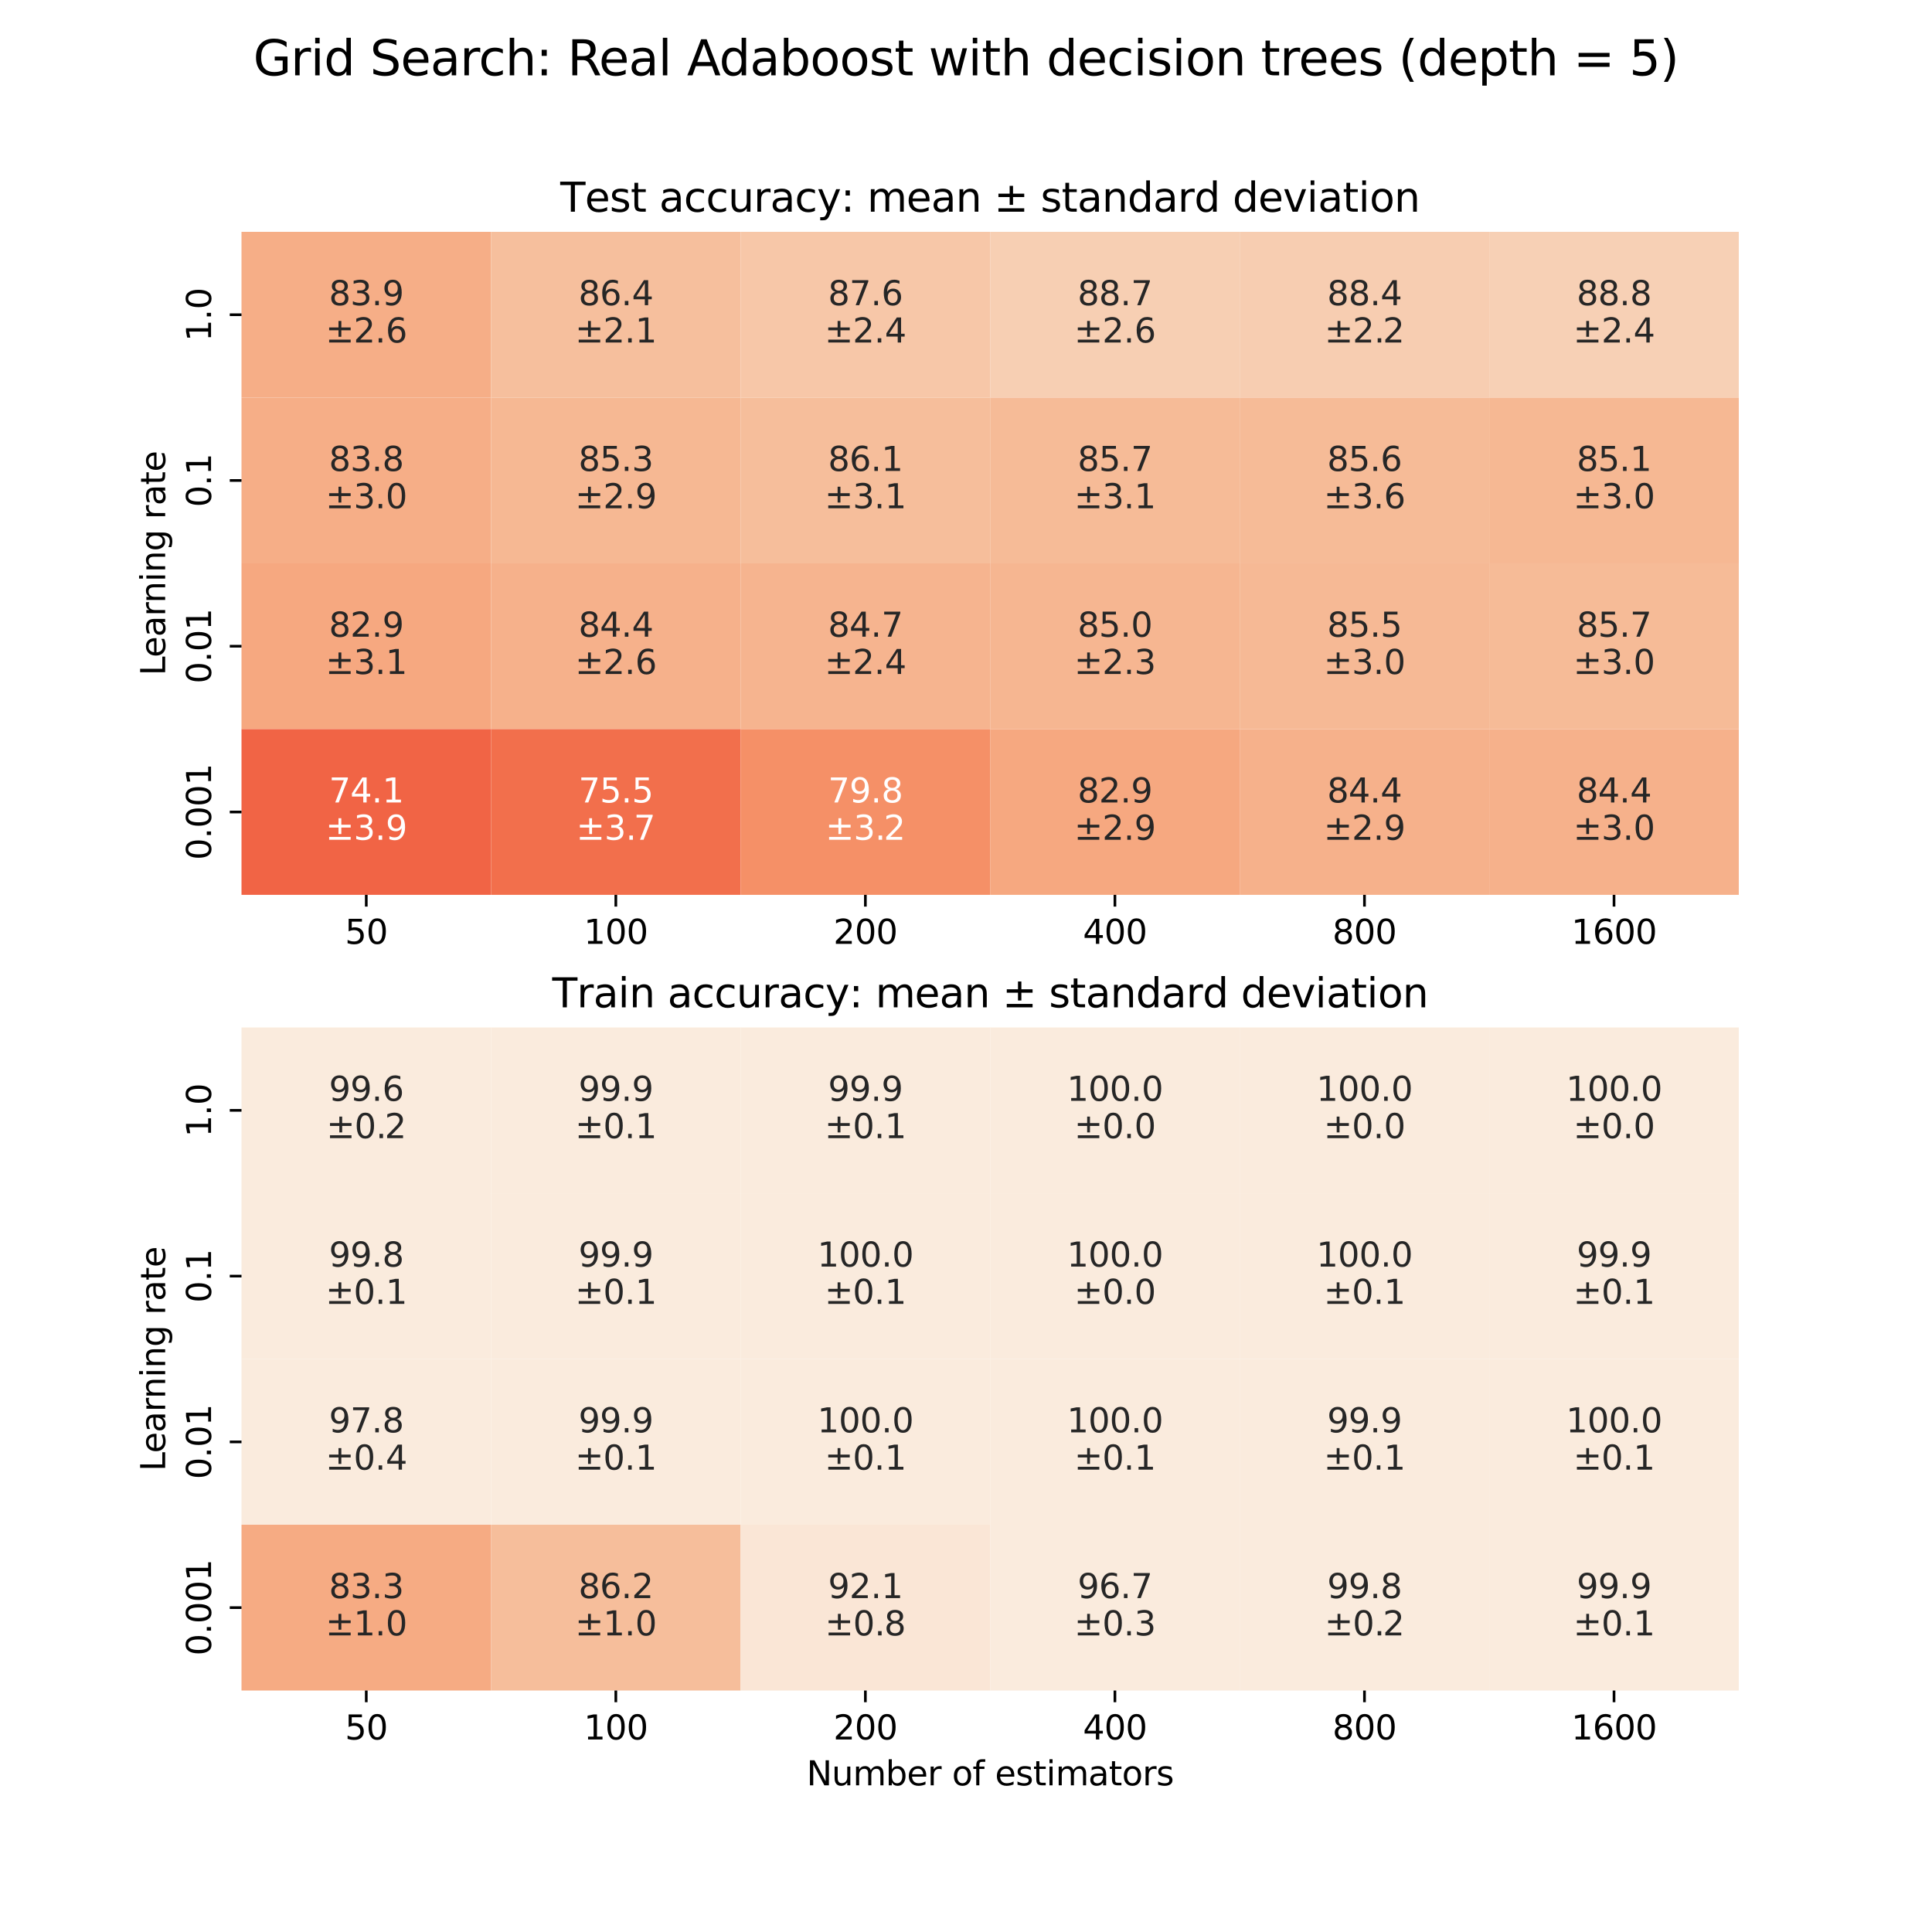 <?xml version="1.0" encoding="utf-8" standalone="no"?>
<!DOCTYPE svg PUBLIC "-//W3C//DTD SVG 1.1//EN"
  "http://www.w3.org/Graphics/SVG/1.1/DTD/svg11.dtd">
<svg xmlns:xlink="http://www.w3.org/1999/xlink" width="576pt" height="576pt" viewBox="0 0 576 576" xmlns="http://www.w3.org/2000/svg" version="1.1">
 <defs>
  <style type="text/css">*{stroke-linejoin: round; stroke-linecap: butt}</style>
 </defs>
 <g id="figure_1">
  <g id="patch_1">
   <path d="M 0 576 
L 576 576 
L 576 0 
L 0 0 
z
" style="fill: #ffffff"/>
  </g>
  <g id="axes_1">
   <g id="patch_2">
    <path d="M 72 266.793 
L 518.4 266.793 
L 518.4 69.12 
L 72 69.12 
z
" style="fill: #ffffff"/>
   </g>
   <g id="QuadMesh_1">
    <path d="M 72 69.12 
L 146.4 69.12 
L 146.4 118.538 
L 72 118.538 
L 72 69.12 
" clip-path="url(#pa42dad72ac)" style="fill: #f6ae87"/>
    <path d="M 146.4 69.12 
L 220.8 69.12 
L 220.8 118.538 
L 146.4 118.538 
L 146.4 69.12 
" clip-path="url(#pa42dad72ac)" style="fill: #f6bf9d"/>
    <path d="M 220.8 69.12 
L 295.2 69.12 
L 295.2 118.538 
L 220.8 118.538 
L 220.8 69.12 
" clip-path="url(#pa42dad72ac)" style="fill: #f7c7a8"/>
    <path d="M 295.2 69.12 
L 369.6 69.12 
L 369.6 118.538 
L 295.2 118.538 
L 295.2 69.12 
" clip-path="url(#pa42dad72ac)" style="fill: #f7cfb3"/>
    <path d="M 369.6 69.12 
L 444 69.12 
L 444 118.538 
L 369.6 118.538 
L 369.6 69.12 
" clip-path="url(#pa42dad72ac)" style="fill: #f7cdb1"/>
    <path d="M 444 69.12 
L 518.4 69.12 
L 518.4 118.538 
L 444 118.538 
L 444 69.12 
" clip-path="url(#pa42dad72ac)" style="fill: #f7d0b5"/>
    <path d="M 72 118.538 
L 146.4 118.538 
L 146.4 167.956 
L 72 167.956 
L 72 118.538 
" clip-path="url(#pa42dad72ac)" style="fill: #f6ae87"/>
    <path d="M 146.4 118.538 
L 220.8 118.538 
L 220.8 167.956 
L 146.4 167.956 
L 146.4 118.538 
" clip-path="url(#pa42dad72ac)" style="fill: #f6b893"/>
    <path d="M 220.8 118.538 
L 295.2 118.538 
L 295.2 167.956 
L 220.8 167.956 
L 220.8 118.538 
" clip-path="url(#pa42dad72ac)" style="fill: #f6be9b"/>
    <path d="M 295.2 118.538 
L 369.6 118.538 
L 369.6 167.956 
L 295.2 167.956 
L 295.2 118.538 
" clip-path="url(#pa42dad72ac)" style="fill: #f6bb97"/>
    <path d="M 369.6 118.538 
L 444 118.538 
L 444 167.956 
L 369.6 167.956 
L 369.6 118.538 
" clip-path="url(#pa42dad72ac)" style="fill: #f6bb97"/>
    <path d="M 444 118.538 
L 518.4 118.538 
L 518.4 167.956 
L 444 167.956 
L 444 118.538 
" clip-path="url(#pa42dad72ac)" style="fill: #f6b893"/>
    <path d="M 72 167.956 
L 146.4 167.956 
L 146.4 217.375 
L 72 217.375 
L 72 167.956 
" clip-path="url(#pa42dad72ac)" style="fill: #f6a880"/>
    <path d="M 146.4 167.956 
L 220.8 167.956 
L 220.8 217.375 
L 146.4 217.375 
L 146.4 167.956 
" clip-path="url(#pa42dad72ac)" style="fill: #f6b18b"/>
    <path d="M 220.8 167.956 
L 295.2 167.956 
L 295.2 217.375 
L 220.8 217.375 
L 220.8 167.956 
" clip-path="url(#pa42dad72ac)" style="fill: #f6b48f"/>
    <path d="M 295.2 167.956 
L 369.6 167.956 
L 369.6 217.375 
L 295.2 217.375 
L 295.2 167.956 
" clip-path="url(#pa42dad72ac)" style="fill: #f6b691"/>
    <path d="M 369.6 167.956 
L 444 167.956 
L 444 217.375 
L 369.6 217.375 
L 369.6 167.956 
" clip-path="url(#pa42dad72ac)" style="fill: #f6b995"/>
    <path d="M 444 167.956 
L 518.4 167.956 
L 518.4 217.375 
L 444 217.375 
L 444 167.956 
" clip-path="url(#pa42dad72ac)" style="fill: #f6bb97"/>
    <path d="M 72 217.375 
L 146.4 217.375 
L 146.4 266.793 
L 72 266.793 
L 72 217.375 
" clip-path="url(#pa42dad72ac)" style="fill: #f16445"/>
    <path d="M 146.4 217.375 
L 220.8 217.375 
L 220.8 266.793 
L 146.4 266.793 
L 146.4 217.375 
" clip-path="url(#pa42dad72ac)" style="fill: #f26f4c"/>
    <path d="M 220.8 217.375 
L 295.2 217.375 
L 295.2 266.793 
L 220.8 266.793 
L 220.8 217.375 
" clip-path="url(#pa42dad72ac)" style="fill: #f59067"/>
    <path d="M 295.2 217.375 
L 369.6 217.375 
L 369.6 266.793 
L 295.2 266.793 
L 295.2 217.375 
" clip-path="url(#pa42dad72ac)" style="fill: #f6a880"/>
    <path d="M 369.6 217.375 
L 444 217.375 
L 444 266.793 
L 369.6 266.793 
L 369.6 217.375 
" clip-path="url(#pa42dad72ac)" style="fill: #f6b18b"/>
    <path d="M 444 217.375 
L 518.4 217.375 
L 518.4 266.793 
L 444 266.793 
L 444 217.375 
" clip-path="url(#pa42dad72ac)" style="fill: #f6b18b"/>
   </g>
   <g id="matplotlib.axis_1">
    <g id="xtick_1">
     <g id="line2d_1">
      <defs>
       <path id="m42b79b50b4" d="M 0 0 
L 0 3.5 
" style="stroke: #000000; stroke-width: 0.8"/>
      </defs>
      <g>
       <use xlink:href="#m42b79b50b4" x="109.2" y="266.793" style="stroke: #000000; stroke-width: 0.8"/>
      </g>
     </g>
     <g id="text_1">
      <!-- 50 -->
      <g transform="translate(102.838 281.391)scale(0.1 -0.1)">
       <defs>
        <path id="DejaVuSans-35" d="M 691 4666 
L 3169 4666 
L 3169 4134 
L 1269 4134 
L 1269 2991 
Q 1406 3038 1543 3061 
Q 1681 3084 1819 3084 
Q 2600 3084 3056 2656 
Q 3513 2228 3513 1497 
Q 3513 744 3044 326 
Q 2575 -91 1722 -91 
Q 1428 -91 1123 -41 
Q 819 9 494 109 
L 494 744 
Q 775 591 1075 516 
Q 1375 441 1709 441 
Q 2250 441 2565 725 
Q 2881 1009 2881 1497 
Q 2881 1984 2565 2268 
Q 2250 2553 1709 2553 
Q 1456 2553 1204 2497 
Q 953 2441 691 2322 
L 691 4666 
z
" transform="scale(0.016)"/>
        <path id="DejaVuSans-30" d="M 2034 4250 
Q 1547 4250 1301 3770 
Q 1056 3291 1056 2328 
Q 1056 1369 1301 889 
Q 1547 409 2034 409 
Q 2525 409 2770 889 
Q 3016 1369 3016 2328 
Q 3016 3291 2770 3770 
Q 2525 4250 2034 4250 
z
M 2034 4750 
Q 2819 4750 3233 4129 
Q 3647 3509 3647 2328 
Q 3647 1150 3233 529 
Q 2819 -91 2034 -91 
Q 1250 -91 836 529 
Q 422 1150 422 2328 
Q 422 3509 836 4129 
Q 1250 4750 2034 4750 
z
" transform="scale(0.016)"/>
       </defs>
       <use xlink:href="#DejaVuSans-35"/>
       <use xlink:href="#DejaVuSans-30" x="63.623"/>
      </g>
     </g>
    </g>
    <g id="xtick_2">
     <g id="line2d_2">
      <g>
       <use xlink:href="#m42b79b50b4" x="183.6" y="266.793" style="stroke: #000000; stroke-width: 0.8"/>
      </g>
     </g>
     <g id="text_2">
      <!-- 100 -->
      <g transform="translate(174.056 281.391)scale(0.1 -0.1)">
       <defs>
        <path id="DejaVuSans-31" d="M 794 531 
L 1825 531 
L 1825 4091 
L 703 3866 
L 703 4441 
L 1819 4666 
L 2450 4666 
L 2450 531 
L 3481 531 
L 3481 0 
L 794 0 
L 794 531 
z
" transform="scale(0.016)"/>
       </defs>
       <use xlink:href="#DejaVuSans-31"/>
       <use xlink:href="#DejaVuSans-30" x="63.623"/>
       <use xlink:href="#DejaVuSans-30" x="127.246"/>
      </g>
     </g>
    </g>
    <g id="xtick_3">
     <g id="line2d_3">
      <g>
       <use xlink:href="#m42b79b50b4" x="258" y="266.793" style="stroke: #000000; stroke-width: 0.8"/>
      </g>
     </g>
     <g id="text_3">
      <!-- 200 -->
      <g transform="translate(248.456 281.391)scale(0.1 -0.1)">
       <defs>
        <path id="DejaVuSans-32" d="M 1228 531 
L 3431 531 
L 3431 0 
L 469 0 
L 469 531 
Q 828 903 1448 1529 
Q 2069 2156 2228 2338 
Q 2531 2678 2651 2914 
Q 2772 3150 2772 3378 
Q 2772 3750 2511 3984 
Q 2250 4219 1831 4219 
Q 1534 4219 1204 4116 
Q 875 4013 500 3803 
L 500 4441 
Q 881 4594 1212 4672 
Q 1544 4750 1819 4750 
Q 2544 4750 2975 4387 
Q 3406 4025 3406 3419 
Q 3406 3131 3298 2873 
Q 3191 2616 2906 2266 
Q 2828 2175 2409 1742 
Q 1991 1309 1228 531 
z
" transform="scale(0.016)"/>
       </defs>
       <use xlink:href="#DejaVuSans-32"/>
       <use xlink:href="#DejaVuSans-30" x="63.623"/>
       <use xlink:href="#DejaVuSans-30" x="127.246"/>
      </g>
     </g>
    </g>
    <g id="xtick_4">
     <g id="line2d_4">
      <g>
       <use xlink:href="#m42b79b50b4" x="332.4" y="266.793" style="stroke: #000000; stroke-width: 0.8"/>
      </g>
     </g>
     <g id="text_4">
      <!-- 400 -->
      <g transform="translate(322.856 281.391)scale(0.1 -0.1)">
       <defs>
        <path id="DejaVuSans-34" d="M 2419 4116 
L 825 1625 
L 2419 1625 
L 2419 4116 
z
M 2253 4666 
L 3047 4666 
L 3047 1625 
L 3713 1625 
L 3713 1100 
L 3047 1100 
L 3047 0 
L 2419 0 
L 2419 1100 
L 313 1100 
L 313 1709 
L 2253 4666 
z
" transform="scale(0.016)"/>
       </defs>
       <use xlink:href="#DejaVuSans-34"/>
       <use xlink:href="#DejaVuSans-30" x="63.623"/>
       <use xlink:href="#DejaVuSans-30" x="127.246"/>
      </g>
     </g>
    </g>
    <g id="xtick_5">
     <g id="line2d_5">
      <g>
       <use xlink:href="#m42b79b50b4" x="406.8" y="266.793" style="stroke: #000000; stroke-width: 0.8"/>
      </g>
     </g>
     <g id="text_5">
      <!-- 800 -->
      <g transform="translate(397.256 281.391)scale(0.1 -0.1)">
       <defs>
        <path id="DejaVuSans-38" d="M 2034 2216 
Q 1584 2216 1326 1975 
Q 1069 1734 1069 1313 
Q 1069 891 1326 650 
Q 1584 409 2034 409 
Q 2484 409 2743 651 
Q 3003 894 3003 1313 
Q 3003 1734 2745 1975 
Q 2488 2216 2034 2216 
z
M 1403 2484 
Q 997 2584 770 2862 
Q 544 3141 544 3541 
Q 544 4100 942 4425 
Q 1341 4750 2034 4750 
Q 2731 4750 3128 4425 
Q 3525 4100 3525 3541 
Q 3525 3141 3298 2862 
Q 3072 2584 2669 2484 
Q 3125 2378 3379 2068 
Q 3634 1759 3634 1313 
Q 3634 634 3220 271 
Q 2806 -91 2034 -91 
Q 1263 -91 848 271 
Q 434 634 434 1313 
Q 434 1759 690 2068 
Q 947 2378 1403 2484 
z
M 1172 3481 
Q 1172 3119 1398 2916 
Q 1625 2713 2034 2713 
Q 2441 2713 2670 2916 
Q 2900 3119 2900 3481 
Q 2900 3844 2670 4047 
Q 2441 4250 2034 4250 
Q 1625 4250 1398 4047 
Q 1172 3844 1172 3481 
z
" transform="scale(0.016)"/>
       </defs>
       <use xlink:href="#DejaVuSans-38"/>
       <use xlink:href="#DejaVuSans-30" x="63.623"/>
       <use xlink:href="#DejaVuSans-30" x="127.246"/>
      </g>
     </g>
    </g>
    <g id="xtick_6">
     <g id="line2d_6">
      <g>
       <use xlink:href="#m42b79b50b4" x="481.2" y="266.793" style="stroke: #000000; stroke-width: 0.8"/>
      </g>
     </g>
     <g id="text_6">
      <!-- 1600 -->
      <g transform="translate(468.475 281.391)scale(0.1 -0.1)">
       <defs>
        <path id="DejaVuSans-36" d="M 2113 2584 
Q 1688 2584 1439 2293 
Q 1191 2003 1191 1497 
Q 1191 994 1439 701 
Q 1688 409 2113 409 
Q 2538 409 2786 701 
Q 3034 994 3034 1497 
Q 3034 2003 2786 2293 
Q 2538 2584 2113 2584 
z
M 3366 4563 
L 3366 3988 
Q 3128 4100 2886 4159 
Q 2644 4219 2406 4219 
Q 1781 4219 1451 3797 
Q 1122 3375 1075 2522 
Q 1259 2794 1537 2939 
Q 1816 3084 2150 3084 
Q 2853 3084 3261 2657 
Q 3669 2231 3669 1497 
Q 3669 778 3244 343 
Q 2819 -91 2113 -91 
Q 1303 -91 875 529 
Q 447 1150 447 2328 
Q 447 3434 972 4092 
Q 1497 4750 2381 4750 
Q 2619 4750 2861 4703 
Q 3103 4656 3366 4563 
z
" transform="scale(0.016)"/>
       </defs>
       <use xlink:href="#DejaVuSans-31"/>
       <use xlink:href="#DejaVuSans-36" x="63.623"/>
       <use xlink:href="#DejaVuSans-30" x="127.246"/>
       <use xlink:href="#DejaVuSans-30" x="190.869"/>
      </g>
     </g>
    </g>
   </g>
   <g id="matplotlib.axis_2">
    <g id="ytick_1">
     <g id="line2d_7">
      <defs>
       <path id="mee37d14349" d="M 0 0 
L -3.5 0 
" style="stroke: #000000; stroke-width: 0.8"/>
      </defs>
      <g>
       <use xlink:href="#mee37d14349" x="72" y="93.829" style="stroke: #000000; stroke-width: 0.8"/>
      </g>
     </g>
     <g id="text_7">
      <!-- 1.0 -->
      <g transform="translate(62.92 101.781)rotate(-90)scale(0.1 -0.1)">
       <defs>
        <path id="DejaVuSans-2e" d="M 684 794 
L 1344 794 
L 1344 0 
L 684 0 
L 684 794 
z
" transform="scale(0.016)"/>
       </defs>
       <use xlink:href="#DejaVuSans-31"/>
       <use xlink:href="#DejaVuSans-2e" x="63.623"/>
       <use xlink:href="#DejaVuSans-30" x="95.41"/>
      </g>
     </g>
    </g>
    <g id="ytick_2">
     <g id="line2d_8">
      <g>
       <use xlink:href="#mee37d14349" x="72" y="143.247" style="stroke: #000000; stroke-width: 0.8"/>
      </g>
     </g>
     <g id="text_8">
      <!-- 0.1 -->
      <g transform="translate(62.92 151.199)rotate(-90)scale(0.1 -0.1)">
       <use xlink:href="#DejaVuSans-30"/>
       <use xlink:href="#DejaVuSans-2e" x="63.623"/>
       <use xlink:href="#DejaVuSans-31" x="95.41"/>
      </g>
     </g>
    </g>
    <g id="ytick_3">
     <g id="line2d_9">
      <g>
       <use xlink:href="#mee37d14349" x="72" y="192.665" style="stroke: #000000; stroke-width: 0.8"/>
      </g>
     </g>
     <g id="text_9">
      <!-- 0.01 -->
      <g transform="translate(62.92 203.798)rotate(-90)scale(0.1 -0.1)">
       <use xlink:href="#DejaVuSans-30"/>
       <use xlink:href="#DejaVuSans-2e" x="63.623"/>
       <use xlink:href="#DejaVuSans-30" x="95.41"/>
       <use xlink:href="#DejaVuSans-31" x="159.033"/>
      </g>
     </g>
    </g>
    <g id="ytick_4">
     <g id="line2d_10">
      <g>
       <use xlink:href="#mee37d14349" x="72" y="242.084" style="stroke: #000000; stroke-width: 0.8"/>
      </g>
     </g>
     <g id="text_10">
      <!-- 0.001 -->
      <g transform="translate(62.92 256.398)rotate(-90)scale(0.1 -0.1)">
       <use xlink:href="#DejaVuSans-30"/>
       <use xlink:href="#DejaVuSans-2e" x="63.623"/>
       <use xlink:href="#DejaVuSans-30" x="95.41"/>
       <use xlink:href="#DejaVuSans-30" x="159.033"/>
       <use xlink:href="#DejaVuSans-31" x="222.656"/>
      </g>
     </g>
    </g>
    <g id="text_11">
     <!-- Learning rate -->
     <g transform="translate(49.242 201.409)rotate(-90)scale(0.1 -0.1)">
      <defs>
       <path id="DejaVuSans-4c" d="M 628 4666 
L 1259 4666 
L 1259 531 
L 3531 531 
L 3531 0 
L 628 0 
L 628 4666 
z
" transform="scale(0.016)"/>
       <path id="DejaVuSans-65" d="M 3597 1894 
L 3597 1613 
L 953 1613 
Q 991 1019 1311 708 
Q 1631 397 2203 397 
Q 2534 397 2845 478 
Q 3156 559 3463 722 
L 3463 178 
Q 3153 47 2828 -22 
Q 2503 -91 2169 -91 
Q 1331 -91 842 396 
Q 353 884 353 1716 
Q 353 2575 817 3079 
Q 1281 3584 2069 3584 
Q 2775 3584 3186 3129 
Q 3597 2675 3597 1894 
z
M 3022 2063 
Q 3016 2534 2758 2815 
Q 2500 3097 2075 3097 
Q 1594 3097 1305 2825 
Q 1016 2553 972 2059 
L 3022 2063 
z
" transform="scale(0.016)"/>
       <path id="DejaVuSans-61" d="M 2194 1759 
Q 1497 1759 1228 1600 
Q 959 1441 959 1056 
Q 959 750 1161 570 
Q 1363 391 1709 391 
Q 2188 391 2477 730 
Q 2766 1069 2766 1631 
L 2766 1759 
L 2194 1759 
z
M 3341 1997 
L 3341 0 
L 2766 0 
L 2766 531 
Q 2569 213 2275 61 
Q 1981 -91 1556 -91 
Q 1019 -91 701 211 
Q 384 513 384 1019 
Q 384 1609 779 1909 
Q 1175 2209 1959 2209 
L 2766 2209 
L 2766 2266 
Q 2766 2663 2505 2880 
Q 2244 3097 1772 3097 
Q 1472 3097 1187 3025 
Q 903 2953 641 2809 
L 641 3341 
Q 956 3463 1253 3523 
Q 1550 3584 1831 3584 
Q 2591 3584 2966 3190 
Q 3341 2797 3341 1997 
z
" transform="scale(0.016)"/>
       <path id="DejaVuSans-72" d="M 2631 2963 
Q 2534 3019 2420 3045 
Q 2306 3072 2169 3072 
Q 1681 3072 1420 2755 
Q 1159 2438 1159 1844 
L 1159 0 
L 581 0 
L 581 3500 
L 1159 3500 
L 1159 2956 
Q 1341 3275 1631 3429 
Q 1922 3584 2338 3584 
Q 2397 3584 2469 3576 
Q 2541 3569 2628 3553 
L 2631 2963 
z
" transform="scale(0.016)"/>
       <path id="DejaVuSans-6e" d="M 3513 2113 
L 3513 0 
L 2938 0 
L 2938 2094 
Q 2938 2591 2744 2837 
Q 2550 3084 2163 3084 
Q 1697 3084 1428 2787 
Q 1159 2491 1159 1978 
L 1159 0 
L 581 0 
L 581 3500 
L 1159 3500 
L 1159 2956 
Q 1366 3272 1645 3428 
Q 1925 3584 2291 3584 
Q 2894 3584 3203 3211 
Q 3513 2838 3513 2113 
z
" transform="scale(0.016)"/>
       <path id="DejaVuSans-69" d="M 603 3500 
L 1178 3500 
L 1178 0 
L 603 0 
L 603 3500 
z
M 603 4863 
L 1178 4863 
L 1178 4134 
L 603 4134 
L 603 4863 
z
" transform="scale(0.016)"/>
       <path id="DejaVuSans-67" d="M 2906 1791 
Q 2906 2416 2648 2759 
Q 2391 3103 1925 3103 
Q 1463 3103 1205 2759 
Q 947 2416 947 1791 
Q 947 1169 1205 825 
Q 1463 481 1925 481 
Q 2391 481 2648 825 
Q 2906 1169 2906 1791 
z
M 3481 434 
Q 3481 -459 3084 -895 
Q 2688 -1331 1869 -1331 
Q 1566 -1331 1297 -1286 
Q 1028 -1241 775 -1147 
L 775 -588 
Q 1028 -725 1275 -790 
Q 1522 -856 1778 -856 
Q 2344 -856 2625 -561 
Q 2906 -266 2906 331 
L 2906 616 
Q 2728 306 2450 153 
Q 2172 0 1784 0 
Q 1141 0 747 490 
Q 353 981 353 1791 
Q 353 2603 747 3093 
Q 1141 3584 1784 3584 
Q 2172 3584 2450 3431 
Q 2728 3278 2906 2969 
L 2906 3500 
L 3481 3500 
L 3481 434 
z
" transform="scale(0.016)"/>
       <path id="DejaVuSans-20" transform="scale(0.016)"/>
       <path id="DejaVuSans-74" d="M 1172 4494 
L 1172 3500 
L 2356 3500 
L 2356 3053 
L 1172 3053 
L 1172 1153 
Q 1172 725 1289 603 
Q 1406 481 1766 481 
L 2356 481 
L 2356 0 
L 1766 0 
Q 1100 0 847 248 
Q 594 497 594 1153 
L 594 3053 
L 172 3053 
L 172 3500 
L 594 3500 
L 594 4494 
L 1172 4494 
z
" transform="scale(0.016)"/>
      </defs>
      <use xlink:href="#DejaVuSans-4c"/>
      <use xlink:href="#DejaVuSans-65" x="53.963"/>
      <use xlink:href="#DejaVuSans-61" x="115.486"/>
      <use xlink:href="#DejaVuSans-72" x="176.766"/>
      <use xlink:href="#DejaVuSans-6e" x="216.129"/>
      <use xlink:href="#DejaVuSans-69" x="279.508"/>
      <use xlink:href="#DejaVuSans-6e" x="307.291"/>
      <use xlink:href="#DejaVuSans-67" x="370.67"/>
      <use xlink:href="#DejaVuSans-20" x="434.146"/>
      <use xlink:href="#DejaVuSans-72" x="465.934"/>
      <use xlink:href="#DejaVuSans-61" x="507.047"/>
      <use xlink:href="#DejaVuSans-74" x="568.326"/>
      <use xlink:href="#DejaVuSans-65" x="607.535"/>
     </g>
    </g>
   </g>
   <g id="text_12">
    <!-- 83.9 -->
    <g style="fill: #262626" transform="translate(98.067 90.99)scale(0.1 -0.1)">
     <defs>
      <path id="DejaVuSans-33" d="M 2597 2516 
Q 3050 2419 3304 2112 
Q 3559 1806 3559 1356 
Q 3559 666 3084 287 
Q 2609 -91 1734 -91 
Q 1441 -91 1130 -33 
Q 819 25 488 141 
L 488 750 
Q 750 597 1062 519 
Q 1375 441 1716 441 
Q 2309 441 2620 675 
Q 2931 909 2931 1356 
Q 2931 1769 2642 2001 
Q 2353 2234 1838 2234 
L 1294 2234 
L 1294 2753 
L 1863 2753 
Q 2328 2753 2575 2939 
Q 2822 3125 2822 3475 
Q 2822 3834 2567 4026 
Q 2313 4219 1838 4219 
Q 1578 4219 1281 4162 
Q 984 4106 628 3988 
L 628 4550 
Q 988 4650 1302 4700 
Q 1616 4750 1894 4750 
Q 2613 4750 3031 4423 
Q 3450 4097 3450 3541 
Q 3450 3153 3228 2886 
Q 3006 2619 2597 2516 
z
" transform="scale(0.016)"/>
      <path id="DejaVuSans-39" d="M 703 97 
L 703 672 
Q 941 559 1184 500 
Q 1428 441 1663 441 
Q 2288 441 2617 861 
Q 2947 1281 2994 2138 
Q 2813 1869 2534 1725 
Q 2256 1581 1919 1581 
Q 1219 1581 811 2004 
Q 403 2428 403 3163 
Q 403 3881 828 4315 
Q 1253 4750 1959 4750 
Q 2769 4750 3195 4129 
Q 3622 3509 3622 2328 
Q 3622 1225 3098 567 
Q 2575 -91 1691 -91 
Q 1453 -91 1209 -44 
Q 966 3 703 97 
z
M 1959 2075 
Q 2384 2075 2632 2365 
Q 2881 2656 2881 3163 
Q 2881 3666 2632 3958 
Q 2384 4250 1959 4250 
Q 1534 4250 1286 3958 
Q 1038 3666 1038 3163 
Q 1038 2656 1286 2365 
Q 1534 2075 1959 2075 
z
" transform="scale(0.016)"/>
     </defs>
     <use xlink:href="#DejaVuSans-38"/>
     <use xlink:href="#DejaVuSans-33" x="63.623"/>
     <use xlink:href="#DejaVuSans-2e" x="127.246"/>
     <use xlink:href="#DejaVuSans-39" x="159.033"/>
    </g>
    <!-- $\pm$2.6 -->
    <g style="fill: #262626" transform="translate(97.05 102.187)scale(0.1 -0.1)">
     <defs>
      <path id="DejaVuSans-b1" d="M 2944 4013 
L 2944 2803 
L 4684 2803 
L 4684 2272 
L 2944 2272 
L 2944 1063 
L 2419 1063 
L 2419 2272 
L 678 2272 
L 678 2803 
L 2419 2803 
L 2419 4013 
L 2944 4013 
z
M 678 531 
L 4684 531 
L 4684 0 
L 678 0 
L 678 531 
z
" transform="scale(0.016)"/>
     </defs>
     <use xlink:href="#DejaVuSans-b1" transform="translate(0 0.781)"/>
     <use xlink:href="#DejaVuSans-32" transform="translate(83.789 0.781)"/>
     <use xlink:href="#DejaVuSans-2e" transform="translate(147.412 0.781)"/>
     <use xlink:href="#DejaVuSans-36" transform="translate(179.199 0.781)"/>
    </g>
   </g>
   <g id="text_13">
    <!-- 86.4 -->
    <g style="fill: #262626" transform="translate(172.467 90.99)scale(0.1 -0.1)">
     <use xlink:href="#DejaVuSans-38"/>
     <use xlink:href="#DejaVuSans-36" x="63.623"/>
     <use xlink:href="#DejaVuSans-2e" x="127.246"/>
     <use xlink:href="#DejaVuSans-34" x="159.033"/>
    </g>
    <!-- $\pm$2.1 -->
    <g style="fill: #262626" transform="translate(171.45 102.187)scale(0.1 -0.1)">
     <use xlink:href="#DejaVuSans-b1" transform="translate(0 0.781)"/>
     <use xlink:href="#DejaVuSans-32" transform="translate(83.789 0.781)"/>
     <use xlink:href="#DejaVuSans-2e" transform="translate(147.412 0.781)"/>
     <use xlink:href="#DejaVuSans-31" transform="translate(179.199 0.781)"/>
    </g>
   </g>
   <g id="text_14">
    <!-- 87.6 -->
    <g style="fill: #262626" transform="translate(246.867 90.99)scale(0.1 -0.1)">
     <defs>
      <path id="DejaVuSans-37" d="M 525 4666 
L 3525 4666 
L 3525 4397 
L 1831 0 
L 1172 0 
L 2766 4134 
L 525 4134 
L 525 4666 
z
" transform="scale(0.016)"/>
     </defs>
     <use xlink:href="#DejaVuSans-38"/>
     <use xlink:href="#DejaVuSans-37" x="63.623"/>
     <use xlink:href="#DejaVuSans-2e" x="127.246"/>
     <use xlink:href="#DejaVuSans-36" x="159.033"/>
    </g>
    <!-- $\pm$2.4 -->
    <g style="fill: #262626" transform="translate(245.85 102.187)scale(0.1 -0.1)">
     <use xlink:href="#DejaVuSans-b1" transform="translate(0 0.781)"/>
     <use xlink:href="#DejaVuSans-32" transform="translate(83.789 0.781)"/>
     <use xlink:href="#DejaVuSans-2e" transform="translate(147.412 0.781)"/>
     <use xlink:href="#DejaVuSans-34" transform="translate(179.199 0.781)"/>
    </g>
   </g>
   <g id="text_15">
    <!-- 88.7 -->
    <g style="fill: #262626" transform="translate(321.267 90.99)scale(0.1 -0.1)">
     <use xlink:href="#DejaVuSans-38"/>
     <use xlink:href="#DejaVuSans-38" x="63.623"/>
     <use xlink:href="#DejaVuSans-2e" x="127.246"/>
     <use xlink:href="#DejaVuSans-37" x="159.033"/>
    </g>
    <!-- $\pm$2.6 -->
    <g style="fill: #262626" transform="translate(320.25 102.187)scale(0.1 -0.1)">
     <use xlink:href="#DejaVuSans-b1" transform="translate(0 0.781)"/>
     <use xlink:href="#DejaVuSans-32" transform="translate(83.789 0.781)"/>
     <use xlink:href="#DejaVuSans-2e" transform="translate(147.412 0.781)"/>
     <use xlink:href="#DejaVuSans-36" transform="translate(179.199 0.781)"/>
    </g>
   </g>
   <g id="text_16">
    <!-- 88.4 -->
    <g style="fill: #262626" transform="translate(395.667 90.99)scale(0.1 -0.1)">
     <use xlink:href="#DejaVuSans-38"/>
     <use xlink:href="#DejaVuSans-38" x="63.623"/>
     <use xlink:href="#DejaVuSans-2e" x="127.246"/>
     <use xlink:href="#DejaVuSans-34" x="159.033"/>
    </g>
    <!-- $\pm$2.2 -->
    <g style="fill: #262626" transform="translate(394.9 102.187)scale(0.1 -0.1)">
     <use xlink:href="#DejaVuSans-b1" transform="translate(0 0.781)"/>
     <use xlink:href="#DejaVuSans-32" transform="translate(83.789 0.781)"/>
     <use xlink:href="#DejaVuSans-2e" transform="translate(147.412 0.781)"/>
     <use xlink:href="#DejaVuSans-32" transform="translate(173.699 0.781)"/>
    </g>
   </g>
   <g id="text_17">
    <!-- 88.8 -->
    <g style="fill: #262626" transform="translate(470.067 90.99)scale(0.1 -0.1)">
     <use xlink:href="#DejaVuSans-38"/>
     <use xlink:href="#DejaVuSans-38" x="63.623"/>
     <use xlink:href="#DejaVuSans-2e" x="127.246"/>
     <use xlink:href="#DejaVuSans-38" x="159.033"/>
    </g>
    <!-- $\pm$2.4 -->
    <g style="fill: #262626" transform="translate(469.05 102.187)scale(0.1 -0.1)">
     <use xlink:href="#DejaVuSans-b1" transform="translate(0 0.781)"/>
     <use xlink:href="#DejaVuSans-32" transform="translate(83.789 0.781)"/>
     <use xlink:href="#DejaVuSans-2e" transform="translate(147.412 0.781)"/>
     <use xlink:href="#DejaVuSans-34" transform="translate(179.199 0.781)"/>
    </g>
   </g>
   <g id="text_18">
    <!-- 83.8 -->
    <g style="fill: #262626" transform="translate(98.067 140.408)scale(0.1 -0.1)">
     <use xlink:href="#DejaVuSans-38"/>
     <use xlink:href="#DejaVuSans-33" x="63.623"/>
     <use xlink:href="#DejaVuSans-2e" x="127.246"/>
     <use xlink:href="#DejaVuSans-38" x="159.033"/>
    </g>
    <!-- $\pm$3.0 -->
    <g style="fill: #262626" transform="translate(97.05 151.606)scale(0.1 -0.1)">
     <use xlink:href="#DejaVuSans-b1" transform="translate(0 0.781)"/>
     <use xlink:href="#DejaVuSans-33" transform="translate(83.789 0.781)"/>
     <use xlink:href="#DejaVuSans-2e" transform="translate(147.412 0.781)"/>
     <use xlink:href="#DejaVuSans-30" transform="translate(179.199 0.781)"/>
    </g>
   </g>
   <g id="text_19">
    <!-- 85.3 -->
    <g style="fill: #262626" transform="translate(172.467 140.408)scale(0.1 -0.1)">
     <use xlink:href="#DejaVuSans-38"/>
     <use xlink:href="#DejaVuSans-35" x="63.623"/>
     <use xlink:href="#DejaVuSans-2e" x="127.246"/>
     <use xlink:href="#DejaVuSans-33" x="159.033"/>
    </g>
    <!-- $\pm$2.9 -->
    <g style="fill: #262626" transform="translate(171.45 151.606)scale(0.1 -0.1)">
     <use xlink:href="#DejaVuSans-b1" transform="translate(0 0.781)"/>
     <use xlink:href="#DejaVuSans-32" transform="translate(83.789 0.781)"/>
     <use xlink:href="#DejaVuSans-2e" transform="translate(147.412 0.781)"/>
     <use xlink:href="#DejaVuSans-39" transform="translate(179.199 0.781)"/>
    </g>
   </g>
   <g id="text_20">
    <!-- 86.1 -->
    <g style="fill: #262626" transform="translate(246.867 140.408)scale(0.1 -0.1)">
     <use xlink:href="#DejaVuSans-38"/>
     <use xlink:href="#DejaVuSans-36" x="63.623"/>
     <use xlink:href="#DejaVuSans-2e" x="127.246"/>
     <use xlink:href="#DejaVuSans-31" x="159.033"/>
    </g>
    <!-- $\pm$3.1 -->
    <g style="fill: #262626" transform="translate(245.85 151.606)scale(0.1 -0.1)">
     <use xlink:href="#DejaVuSans-b1" transform="translate(0 0.781)"/>
     <use xlink:href="#DejaVuSans-33" transform="translate(83.789 0.781)"/>
     <use xlink:href="#DejaVuSans-2e" transform="translate(147.412 0.781)"/>
     <use xlink:href="#DejaVuSans-31" transform="translate(179.199 0.781)"/>
    </g>
   </g>
   <g id="text_21">
    <!-- 85.7 -->
    <g style="fill: #262626" transform="translate(321.267 140.408)scale(0.1 -0.1)">
     <use xlink:href="#DejaVuSans-38"/>
     <use xlink:href="#DejaVuSans-35" x="63.623"/>
     <use xlink:href="#DejaVuSans-2e" x="127.246"/>
     <use xlink:href="#DejaVuSans-37" x="159.033"/>
    </g>
    <!-- $\pm$3.1 -->
    <g style="fill: #262626" transform="translate(320.25 151.606)scale(0.1 -0.1)">
     <use xlink:href="#DejaVuSans-b1" transform="translate(0 0.781)"/>
     <use xlink:href="#DejaVuSans-33" transform="translate(83.789 0.781)"/>
     <use xlink:href="#DejaVuSans-2e" transform="translate(147.412 0.781)"/>
     <use xlink:href="#DejaVuSans-31" transform="translate(179.199 0.781)"/>
    </g>
   </g>
   <g id="text_22">
    <!-- 85.6 -->
    <g style="fill: #262626" transform="translate(395.667 140.408)scale(0.1 -0.1)">
     <use xlink:href="#DejaVuSans-38"/>
     <use xlink:href="#DejaVuSans-35" x="63.623"/>
     <use xlink:href="#DejaVuSans-2e" x="127.246"/>
     <use xlink:href="#DejaVuSans-36" x="159.033"/>
    </g>
    <!-- $\pm$3.6 -->
    <g style="fill: #262626" transform="translate(394.65 151.606)scale(0.1 -0.1)">
     <use xlink:href="#DejaVuSans-b1" transform="translate(0 0.781)"/>
     <use xlink:href="#DejaVuSans-33" transform="translate(83.789 0.781)"/>
     <use xlink:href="#DejaVuSans-2e" transform="translate(147.412 0.781)"/>
     <use xlink:href="#DejaVuSans-36" transform="translate(179.199 0.781)"/>
    </g>
   </g>
   <g id="text_23">
    <!-- 85.1 -->
    <g style="fill: #262626" transform="translate(470.067 140.408)scale(0.1 -0.1)">
     <use xlink:href="#DejaVuSans-38"/>
     <use xlink:href="#DejaVuSans-35" x="63.623"/>
     <use xlink:href="#DejaVuSans-2e" x="127.246"/>
     <use xlink:href="#DejaVuSans-31" x="159.033"/>
    </g>
    <!-- $\pm$3.0 -->
    <g style="fill: #262626" transform="translate(469.05 151.606)scale(0.1 -0.1)">
     <use xlink:href="#DejaVuSans-b1" transform="translate(0 0.781)"/>
     <use xlink:href="#DejaVuSans-33" transform="translate(83.789 0.781)"/>
     <use xlink:href="#DejaVuSans-2e" transform="translate(147.412 0.781)"/>
     <use xlink:href="#DejaVuSans-30" transform="translate(179.199 0.781)"/>
    </g>
   </g>
   <g id="text_24">
    <!-- 82.9 -->
    <g style="fill: #262626" transform="translate(98.067 189.826)scale(0.1 -0.1)">
     <use xlink:href="#DejaVuSans-38"/>
     <use xlink:href="#DejaVuSans-32" x="63.623"/>
     <use xlink:href="#DejaVuSans-2e" x="127.246"/>
     <use xlink:href="#DejaVuSans-39" x="159.033"/>
    </g>
    <!-- $\pm$3.1 -->
    <g style="fill: #262626" transform="translate(97.05 201.024)scale(0.1 -0.1)">
     <use xlink:href="#DejaVuSans-b1" transform="translate(0 0.781)"/>
     <use xlink:href="#DejaVuSans-33" transform="translate(83.789 0.781)"/>
     <use xlink:href="#DejaVuSans-2e" transform="translate(147.412 0.781)"/>
     <use xlink:href="#DejaVuSans-31" transform="translate(179.199 0.781)"/>
    </g>
   </g>
   <g id="text_25">
    <!-- 84.4 -->
    <g style="fill: #262626" transform="translate(172.467 189.826)scale(0.1 -0.1)">
     <use xlink:href="#DejaVuSans-38"/>
     <use xlink:href="#DejaVuSans-34" x="63.623"/>
     <use xlink:href="#DejaVuSans-2e" x="127.246"/>
     <use xlink:href="#DejaVuSans-34" x="159.033"/>
    </g>
    <!-- $\pm$2.6 -->
    <g style="fill: #262626" transform="translate(171.45 201.024)scale(0.1 -0.1)">
     <use xlink:href="#DejaVuSans-b1" transform="translate(0 0.781)"/>
     <use xlink:href="#DejaVuSans-32" transform="translate(83.789 0.781)"/>
     <use xlink:href="#DejaVuSans-2e" transform="translate(147.412 0.781)"/>
     <use xlink:href="#DejaVuSans-36" transform="translate(179.199 0.781)"/>
    </g>
   </g>
   <g id="text_26">
    <!-- 84.7 -->
    <g style="fill: #262626" transform="translate(246.867 189.826)scale(0.1 -0.1)">
     <use xlink:href="#DejaVuSans-38"/>
     <use xlink:href="#DejaVuSans-34" x="63.623"/>
     <use xlink:href="#DejaVuSans-2e" x="127.246"/>
     <use xlink:href="#DejaVuSans-37" x="159.033"/>
    </g>
    <!-- $\pm$2.4 -->
    <g style="fill: #262626" transform="translate(245.85 201.024)scale(0.1 -0.1)">
     <use xlink:href="#DejaVuSans-b1" transform="translate(0 0.781)"/>
     <use xlink:href="#DejaVuSans-32" transform="translate(83.789 0.781)"/>
     <use xlink:href="#DejaVuSans-2e" transform="translate(147.412 0.781)"/>
     <use xlink:href="#DejaVuSans-34" transform="translate(179.199 0.781)"/>
    </g>
   </g>
   <g id="text_27">
    <!-- 85.0 -->
    <g style="fill: #262626" transform="translate(321.267 189.826)scale(0.1 -0.1)">
     <use xlink:href="#DejaVuSans-38"/>
     <use xlink:href="#DejaVuSans-35" x="63.623"/>
     <use xlink:href="#DejaVuSans-2e" x="127.246"/>
     <use xlink:href="#DejaVuSans-30" x="159.033"/>
    </g>
    <!-- $\pm$2.3 -->
    <g style="fill: #262626" transform="translate(320.25 201.024)scale(0.1 -0.1)">
     <use xlink:href="#DejaVuSans-b1" transform="translate(0 0.781)"/>
     <use xlink:href="#DejaVuSans-32" transform="translate(83.789 0.781)"/>
     <use xlink:href="#DejaVuSans-2e" transform="translate(147.412 0.781)"/>
     <use xlink:href="#DejaVuSans-33" transform="translate(179.199 0.781)"/>
    </g>
   </g>
   <g id="text_28">
    <!-- 85.5 -->
    <g style="fill: #262626" transform="translate(395.667 189.826)scale(0.1 -0.1)">
     <use xlink:href="#DejaVuSans-38"/>
     <use xlink:href="#DejaVuSans-35" x="63.623"/>
     <use xlink:href="#DejaVuSans-2e" x="127.246"/>
     <use xlink:href="#DejaVuSans-35" x="159.033"/>
    </g>
    <!-- $\pm$3.0 -->
    <g style="fill: #262626" transform="translate(394.65 201.024)scale(0.1 -0.1)">
     <use xlink:href="#DejaVuSans-b1" transform="translate(0 0.781)"/>
     <use xlink:href="#DejaVuSans-33" transform="translate(83.789 0.781)"/>
     <use xlink:href="#DejaVuSans-2e" transform="translate(147.412 0.781)"/>
     <use xlink:href="#DejaVuSans-30" transform="translate(179.199 0.781)"/>
    </g>
   </g>
   <g id="text_29">
    <!-- 85.7 -->
    <g style="fill: #262626" transform="translate(470.067 189.826)scale(0.1 -0.1)">
     <use xlink:href="#DejaVuSans-38"/>
     <use xlink:href="#DejaVuSans-35" x="63.623"/>
     <use xlink:href="#DejaVuSans-2e" x="127.246"/>
     <use xlink:href="#DejaVuSans-37" x="159.033"/>
    </g>
    <!-- $\pm$3.0 -->
    <g style="fill: #262626" transform="translate(469.05 201.024)scale(0.1 -0.1)">
     <use xlink:href="#DejaVuSans-b1" transform="translate(0 0.781)"/>
     <use xlink:href="#DejaVuSans-33" transform="translate(83.789 0.781)"/>
     <use xlink:href="#DejaVuSans-2e" transform="translate(147.412 0.781)"/>
     <use xlink:href="#DejaVuSans-30" transform="translate(179.199 0.781)"/>
    </g>
   </g>
   <g id="text_30">
    <!-- 74.1 -->
    <g style="fill: #ffffff" transform="translate(98.067 239.244)scale(0.1 -0.1)">
     <use xlink:href="#DejaVuSans-37"/>
     <use xlink:href="#DejaVuSans-34" x="63.623"/>
     <use xlink:href="#DejaVuSans-2e" x="127.246"/>
     <use xlink:href="#DejaVuSans-31" x="159.033"/>
    </g>
    <!-- $\pm$3.9 -->
    <g style="fill: #ffffff" transform="translate(97.05 250.442)scale(0.1 -0.1)">
     <use xlink:href="#DejaVuSans-b1" transform="translate(0 0.781)"/>
     <use xlink:href="#DejaVuSans-33" transform="translate(83.789 0.781)"/>
     <use xlink:href="#DejaVuSans-2e" transform="translate(147.412 0.781)"/>
     <use xlink:href="#DejaVuSans-39" transform="translate(179.199 0.781)"/>
    </g>
   </g>
   <g id="text_31">
    <!-- 75.5 -->
    <g style="fill: #ffffff" transform="translate(172.467 239.244)scale(0.1 -0.1)">
     <use xlink:href="#DejaVuSans-37"/>
     <use xlink:href="#DejaVuSans-35" x="63.623"/>
     <use xlink:href="#DejaVuSans-2e" x="127.246"/>
     <use xlink:href="#DejaVuSans-35" x="159.033"/>
    </g>
    <!-- $\pm$3.7 -->
    <g style="fill: #ffffff" transform="translate(171.8 250.442)scale(0.1 -0.1)">
     <use xlink:href="#DejaVuSans-b1" transform="translate(0 0.781)"/>
     <use xlink:href="#DejaVuSans-33" transform="translate(83.789 0.781)"/>
     <use xlink:href="#DejaVuSans-2e" transform="translate(147.412 0.781)"/>
     <use xlink:href="#DejaVuSans-37" transform="translate(171.449 0.781)"/>
    </g>
   </g>
   <g id="text_32">
    <!-- 79.8 -->
    <g style="fill: #ffffff" transform="translate(246.867 239.244)scale(0.1 -0.1)">
     <use xlink:href="#DejaVuSans-37"/>
     <use xlink:href="#DejaVuSans-39" x="63.623"/>
     <use xlink:href="#DejaVuSans-2e" x="127.246"/>
     <use xlink:href="#DejaVuSans-38" x="159.033"/>
    </g>
    <!-- $\pm$3.2 -->
    <g style="fill: #ffffff" transform="translate(246.1 250.442)scale(0.1 -0.1)">
     <use xlink:href="#DejaVuSans-b1" transform="translate(0 0.781)"/>
     <use xlink:href="#DejaVuSans-33" transform="translate(83.789 0.781)"/>
     <use xlink:href="#DejaVuSans-2e" transform="translate(147.412 0.781)"/>
     <use xlink:href="#DejaVuSans-32" transform="translate(173.699 0.781)"/>
    </g>
   </g>
   <g id="text_33">
    <!-- 82.9 -->
    <g style="fill: #262626" transform="translate(321.267 239.244)scale(0.1 -0.1)">
     <use xlink:href="#DejaVuSans-38"/>
     <use xlink:href="#DejaVuSans-32" x="63.623"/>
     <use xlink:href="#DejaVuSans-2e" x="127.246"/>
     <use xlink:href="#DejaVuSans-39" x="159.033"/>
    </g>
    <!-- $\pm$2.9 -->
    <g style="fill: #262626" transform="translate(320.25 250.442)scale(0.1 -0.1)">
     <use xlink:href="#DejaVuSans-b1" transform="translate(0 0.781)"/>
     <use xlink:href="#DejaVuSans-32" transform="translate(83.789 0.781)"/>
     <use xlink:href="#DejaVuSans-2e" transform="translate(147.412 0.781)"/>
     <use xlink:href="#DejaVuSans-39" transform="translate(179.199 0.781)"/>
    </g>
   </g>
   <g id="text_34">
    <!-- 84.4 -->
    <g style="fill: #262626" transform="translate(395.667 239.244)scale(0.1 -0.1)">
     <use xlink:href="#DejaVuSans-38"/>
     <use xlink:href="#DejaVuSans-34" x="63.623"/>
     <use xlink:href="#DejaVuSans-2e" x="127.246"/>
     <use xlink:href="#DejaVuSans-34" x="159.033"/>
    </g>
    <!-- $\pm$2.9 -->
    <g style="fill: #262626" transform="translate(394.65 250.442)scale(0.1 -0.1)">
     <use xlink:href="#DejaVuSans-b1" transform="translate(0 0.781)"/>
     <use xlink:href="#DejaVuSans-32" transform="translate(83.789 0.781)"/>
     <use xlink:href="#DejaVuSans-2e" transform="translate(147.412 0.781)"/>
     <use xlink:href="#DejaVuSans-39" transform="translate(179.199 0.781)"/>
    </g>
   </g>
   <g id="text_35">
    <!-- 84.4 -->
    <g style="fill: #262626" transform="translate(470.067 239.244)scale(0.1 -0.1)">
     <use xlink:href="#DejaVuSans-38"/>
     <use xlink:href="#DejaVuSans-34" x="63.623"/>
     <use xlink:href="#DejaVuSans-2e" x="127.246"/>
     <use xlink:href="#DejaVuSans-34" x="159.033"/>
    </g>
    <!-- $\pm$3.0 -->
    <g style="fill: #262626" transform="translate(469.05 250.442)scale(0.1 -0.1)">
     <use xlink:href="#DejaVuSans-b1" transform="translate(0 0.781)"/>
     <use xlink:href="#DejaVuSans-33" transform="translate(83.789 0.781)"/>
     <use xlink:href="#DejaVuSans-2e" transform="translate(147.412 0.781)"/>
     <use xlink:href="#DejaVuSans-30" transform="translate(179.199 0.781)"/>
    </g>
   </g>
   <g id="text_36">
    <!-- Test accuracy: mean $\pm$ standard deviation -->
    <g transform="translate(167.04 63.12)scale(0.12 -0.12)">
     <defs>
      <path id="DejaVuSans-54" d="M -19 4666 
L 3928 4666 
L 3928 4134 
L 2272 4134 
L 2272 0 
L 1638 0 
L 1638 4134 
L -19 4134 
L -19 4666 
z
" transform="scale(0.016)"/>
      <path id="DejaVuSans-73" d="M 2834 3397 
L 2834 2853 
Q 2591 2978 2328 3040 
Q 2066 3103 1784 3103 
Q 1356 3103 1142 2972 
Q 928 2841 928 2578 
Q 928 2378 1081 2264 
Q 1234 2150 1697 2047 
L 1894 2003 
Q 2506 1872 2764 1633 
Q 3022 1394 3022 966 
Q 3022 478 2636 193 
Q 2250 -91 1575 -91 
Q 1294 -91 989 -36 
Q 684 19 347 128 
L 347 722 
Q 666 556 975 473 
Q 1284 391 1588 391 
Q 1994 391 2212 530 
Q 2431 669 2431 922 
Q 2431 1156 2273 1281 
Q 2116 1406 1581 1522 
L 1381 1569 
Q 847 1681 609 1914 
Q 372 2147 372 2553 
Q 372 3047 722 3315 
Q 1072 3584 1716 3584 
Q 2034 3584 2315 3537 
Q 2597 3491 2834 3397 
z
" transform="scale(0.016)"/>
      <path id="DejaVuSans-63" d="M 3122 3366 
L 3122 2828 
Q 2878 2963 2633 3030 
Q 2388 3097 2138 3097 
Q 1578 3097 1268 2742 
Q 959 2388 959 1747 
Q 959 1106 1268 751 
Q 1578 397 2138 397 
Q 2388 397 2633 464 
Q 2878 531 3122 666 
L 3122 134 
Q 2881 22 2623 -34 
Q 2366 -91 2075 -91 
Q 1284 -91 818 406 
Q 353 903 353 1747 
Q 353 2603 823 3093 
Q 1294 3584 2113 3584 
Q 2378 3584 2631 3529 
Q 2884 3475 3122 3366 
z
" transform="scale(0.016)"/>
      <path id="DejaVuSans-75" d="M 544 1381 
L 544 3500 
L 1119 3500 
L 1119 1403 
Q 1119 906 1312 657 
Q 1506 409 1894 409 
Q 2359 409 2629 706 
Q 2900 1003 2900 1516 
L 2900 3500 
L 3475 3500 
L 3475 0 
L 2900 0 
L 2900 538 
Q 2691 219 2414 64 
Q 2138 -91 1772 -91 
Q 1169 -91 856 284 
Q 544 659 544 1381 
z
M 1991 3584 
L 1991 3584 
z
" transform="scale(0.016)"/>
      <path id="DejaVuSans-79" d="M 2059 -325 
Q 1816 -950 1584 -1140 
Q 1353 -1331 966 -1331 
L 506 -1331 
L 506 -850 
L 844 -850 
Q 1081 -850 1212 -737 
Q 1344 -625 1503 -206 
L 1606 56 
L 191 3500 
L 800 3500 
L 1894 763 
L 2988 3500 
L 3597 3500 
L 2059 -325 
z
" transform="scale(0.016)"/>
      <path id="DejaVuSans-3a" d="M 750 794 
L 1409 794 
L 1409 0 
L 750 0 
L 750 794 
z
M 750 3309 
L 1409 3309 
L 1409 2516 
L 750 2516 
L 750 3309 
z
" transform="scale(0.016)"/>
      <path id="DejaVuSans-6d" d="M 3328 2828 
Q 3544 3216 3844 3400 
Q 4144 3584 4550 3584 
Q 5097 3584 5394 3201 
Q 5691 2819 5691 2113 
L 5691 0 
L 5113 0 
L 5113 2094 
Q 5113 2597 4934 2840 
Q 4756 3084 4391 3084 
Q 3944 3084 3684 2787 
Q 3425 2491 3425 1978 
L 3425 0 
L 2847 0 
L 2847 2094 
Q 2847 2600 2669 2842 
Q 2491 3084 2119 3084 
Q 1678 3084 1418 2786 
Q 1159 2488 1159 1978 
L 1159 0 
L 581 0 
L 581 3500 
L 1159 3500 
L 1159 2956 
Q 1356 3278 1631 3431 
Q 1906 3584 2284 3584 
Q 2666 3584 2933 3390 
Q 3200 3197 3328 2828 
z
" transform="scale(0.016)"/>
      <path id="DejaVuSans-64" d="M 2906 2969 
L 2906 4863 
L 3481 4863 
L 3481 0 
L 2906 0 
L 2906 525 
Q 2725 213 2448 61 
Q 2172 -91 1784 -91 
Q 1150 -91 751 415 
Q 353 922 353 1747 
Q 353 2572 751 3078 
Q 1150 3584 1784 3584 
Q 2172 3584 2448 3432 
Q 2725 3281 2906 2969 
z
M 947 1747 
Q 947 1113 1208 752 
Q 1469 391 1925 391 
Q 2381 391 2643 752 
Q 2906 1113 2906 1747 
Q 2906 2381 2643 2742 
Q 2381 3103 1925 3103 
Q 1469 3103 1208 2742 
Q 947 2381 947 1747 
z
" transform="scale(0.016)"/>
      <path id="DejaVuSans-76" d="M 191 3500 
L 800 3500 
L 1894 563 
L 2988 3500 
L 3597 3500 
L 2284 0 
L 1503 0 
L 191 3500 
z
" transform="scale(0.016)"/>
      <path id="DejaVuSans-6f" d="M 1959 3097 
Q 1497 3097 1228 2736 
Q 959 2375 959 1747 
Q 959 1119 1226 758 
Q 1494 397 1959 397 
Q 2419 397 2687 759 
Q 2956 1122 2956 1747 
Q 2956 2369 2687 2733 
Q 2419 3097 1959 3097 
z
M 1959 3584 
Q 2709 3584 3137 3096 
Q 3566 2609 3566 1747 
Q 3566 888 3137 398 
Q 2709 -91 1959 -91 
Q 1206 -91 779 398 
Q 353 888 353 1747 
Q 353 2609 779 3096 
Q 1206 3584 1959 3584 
z
" transform="scale(0.016)"/>
     </defs>
     <use xlink:href="#DejaVuSans-54" transform="translate(0 0.016)"/>
     <use xlink:href="#DejaVuSans-65" transform="translate(61.084 0.016)"/>
     <use xlink:href="#DejaVuSans-73" transform="translate(122.607 0.016)"/>
     <use xlink:href="#DejaVuSans-74" transform="translate(174.707 0.016)"/>
     <use xlink:href="#DejaVuSans-20" transform="translate(213.916 0.016)"/>
     <use xlink:href="#DejaVuSans-61" transform="translate(245.703 0.016)"/>
     <use xlink:href="#DejaVuSans-63" transform="translate(306.982 0.016)"/>
     <use xlink:href="#DejaVuSans-63" transform="translate(361.963 0.016)"/>
     <use xlink:href="#DejaVuSans-75" transform="translate(416.943 0.016)"/>
     <use xlink:href="#DejaVuSans-72" transform="translate(480.322 0.016)"/>
     <use xlink:href="#DejaVuSans-61" transform="translate(521.436 0.016)"/>
     <use xlink:href="#DejaVuSans-63" transform="translate(582.715 0.016)"/>
     <use xlink:href="#DejaVuSans-79" transform="translate(637.695 0.016)"/>
     <use xlink:href="#DejaVuSans-3a" transform="translate(696.875 0.016)"/>
     <use xlink:href="#DejaVuSans-20" transform="translate(730.566 0.016)"/>
     <use xlink:href="#DejaVuSans-6d" transform="translate(762.354 0.016)"/>
     <use xlink:href="#DejaVuSans-65" transform="translate(859.766 0.016)"/>
     <use xlink:href="#DejaVuSans-61" transform="translate(921.289 0.016)"/>
     <use xlink:href="#DejaVuSans-6e" transform="translate(982.568 0.016)"/>
     <use xlink:href="#DejaVuSans-20" transform="translate(1045.947 0.016)"/>
     <use xlink:href="#DejaVuSans-b1" transform="translate(1077.734 0.016)"/>
     <use xlink:href="#DejaVuSans-20" transform="translate(1161.523 0.016)"/>
     <use xlink:href="#DejaVuSans-73" transform="translate(1193.311 0.016)"/>
     <use xlink:href="#DejaVuSans-74" transform="translate(1245.41 0.016)"/>
     <use xlink:href="#DejaVuSans-61" transform="translate(1284.619 0.016)"/>
     <use xlink:href="#DejaVuSans-6e" transform="translate(1345.898 0.016)"/>
     <use xlink:href="#DejaVuSans-64" transform="translate(1409.277 0.016)"/>
     <use xlink:href="#DejaVuSans-61" transform="translate(1472.754 0.016)"/>
     <use xlink:href="#DejaVuSans-72" transform="translate(1534.033 0.016)"/>
     <use xlink:href="#DejaVuSans-64" transform="translate(1575.146 0.016)"/>
     <use xlink:href="#DejaVuSans-20" transform="translate(1638.623 0.016)"/>
     <use xlink:href="#DejaVuSans-64" transform="translate(1670.41 0.016)"/>
     <use xlink:href="#DejaVuSans-65" transform="translate(1733.887 0.016)"/>
     <use xlink:href="#DejaVuSans-76" transform="translate(1795.41 0.016)"/>
     <use xlink:href="#DejaVuSans-69" transform="translate(1854.59 0.016)"/>
     <use xlink:href="#DejaVuSans-61" transform="translate(1882.373 0.016)"/>
     <use xlink:href="#DejaVuSans-74" transform="translate(1943.652 0.016)"/>
     <use xlink:href="#DejaVuSans-69" transform="translate(1982.861 0.016)"/>
     <use xlink:href="#DejaVuSans-6f" transform="translate(2010.645 0.016)"/>
     <use xlink:href="#DejaVuSans-6e" transform="translate(2071.826 0.016)"/>
    </g>
   </g>
  </g>
  <g id="axes_2">
   <g id="patch_3">
    <path d="M 72 504 
L 518.4 504 
L 518.4 306.327 
L 72 306.327 
z
" style="fill: #ffffff"/>
   </g>
   <g id="QuadMesh_2">
    <path d="M 72 306.327 
L 146.4 306.327 
L 146.4 355.745 
L 72 355.745 
L 72 306.327 
" clip-path="url(#p6b831ce2b3)" style="fill: #faebdd"/>
    <path d="M 146.4 306.327 
L 220.8 306.327 
L 220.8 355.745 
L 146.4 355.745 
L 146.4 306.327 
" clip-path="url(#p6b831ce2b3)" style="fill: #faebdd"/>
    <path d="M 220.8 306.327 
L 295.2 306.327 
L 295.2 355.745 
L 220.8 355.745 
L 220.8 306.327 
" clip-path="url(#p6b831ce2b3)" style="fill: #faebdd"/>
    <path d="M 295.2 306.327 
L 369.6 306.327 
L 369.6 355.745 
L 295.2 355.745 
L 295.2 306.327 
" clip-path="url(#p6b831ce2b3)" style="fill: #faebdd"/>
    <path d="M 369.6 306.327 
L 444 306.327 
L 444 355.745 
L 369.6 355.745 
L 369.6 306.327 
" clip-path="url(#p6b831ce2b3)" style="fill: #faebdd"/>
    <path d="M 444 306.327 
L 518.4 306.327 
L 518.4 355.745 
L 444 355.745 
L 444 306.327 
" clip-path="url(#p6b831ce2b3)" style="fill: #faebdd"/>
    <path d="M 72 355.745 
L 146.4 355.745 
L 146.4 405.164 
L 72 405.164 
L 72 355.745 
" clip-path="url(#p6b831ce2b3)" style="fill: #faebdd"/>
    <path d="M 146.4 355.745 
L 220.8 355.745 
L 220.8 405.164 
L 146.4 405.164 
L 146.4 355.745 
" clip-path="url(#p6b831ce2b3)" style="fill: #faebdd"/>
    <path d="M 220.8 355.745 
L 295.2 355.745 
L 295.2 405.164 
L 220.8 405.164 
L 220.8 355.745 
" clip-path="url(#p6b831ce2b3)" style="fill: #faebdd"/>
    <path d="M 295.2 355.745 
L 369.6 355.745 
L 369.6 405.164 
L 295.2 405.164 
L 295.2 355.745 
" clip-path="url(#p6b831ce2b3)" style="fill: #faebdd"/>
    <path d="M 369.6 355.745 
L 444 355.745 
L 444 405.164 
L 369.6 405.164 
L 369.6 355.745 
" clip-path="url(#p6b831ce2b3)" style="fill: #faebdd"/>
    <path d="M 444 355.745 
L 518.4 355.745 
L 518.4 405.164 
L 444 405.164 
L 444 355.745 
" clip-path="url(#p6b831ce2b3)" style="fill: #faebdd"/>
    <path d="M 72 405.164 
L 146.4 405.164 
L 146.4 454.582 
L 72 454.582 
L 72 405.164 
" clip-path="url(#p6b831ce2b3)" style="fill: #faebdd"/>
    <path d="M 146.4 405.164 
L 220.8 405.164 
L 220.8 454.582 
L 146.4 454.582 
L 146.4 405.164 
" clip-path="url(#p6b831ce2b3)" style="fill: #faebdd"/>
    <path d="M 220.8 405.164 
L 295.2 405.164 
L 295.2 454.582 
L 220.8 454.582 
L 220.8 405.164 
" clip-path="url(#p6b831ce2b3)" style="fill: #faebdd"/>
    <path d="M 295.2 405.164 
L 369.6 405.164 
L 369.6 454.582 
L 295.2 454.582 
L 295.2 405.164 
" clip-path="url(#p6b831ce2b3)" style="fill: #faebdd"/>
    <path d="M 369.6 405.164 
L 444 405.164 
L 444 454.582 
L 369.6 454.582 
L 369.6 405.164 
" clip-path="url(#p6b831ce2b3)" style="fill: #faebdd"/>
    <path d="M 444 405.164 
L 518.4 405.164 
L 518.4 454.582 
L 444 454.582 
L 444 405.164 
" clip-path="url(#p6b831ce2b3)" style="fill: #faebdd"/>
    <path d="M 72 454.582 
L 146.4 454.582 
L 146.4 504 
L 72 504 
L 72 454.582 
" clip-path="url(#p6b831ce2b3)" style="fill: #f6ab83"/>
    <path d="M 146.4 454.582 
L 220.8 454.582 
L 220.8 504 
L 146.4 504 
L 146.4 454.582 
" clip-path="url(#p6b831ce2b3)" style="fill: #f6be9b"/>
    <path d="M 220.8 454.582 
L 295.2 454.582 
L 295.2 504 
L 220.8 504 
L 220.8 454.582 
" clip-path="url(#p6b831ce2b3)" style="fill: #fae6d6"/>
    <path d="M 295.2 454.582 
L 369.6 454.582 
L 369.6 504 
L 295.2 504 
L 295.2 454.582 
" clip-path="url(#p6b831ce2b3)" style="fill: #faebdd"/>
    <path d="M 369.6 454.582 
L 444 454.582 
L 444 504 
L 369.6 504 
L 369.6 454.582 
" clip-path="url(#p6b831ce2b3)" style="fill: #faebdd"/>
    <path d="M 444 454.582 
L 518.4 454.582 
L 518.4 504 
L 444 504 
L 444 454.582 
" clip-path="url(#p6b831ce2b3)" style="fill: #faebdd"/>
   </g>
   <g id="matplotlib.axis_3">
    <g id="xtick_7">
     <g id="line2d_11">
      <g>
       <use xlink:href="#m42b79b50b4" x="109.2" y="504" style="stroke: #000000; stroke-width: 0.8"/>
      </g>
     </g>
     <g id="text_37">
      <!-- 50 -->
      <g transform="translate(102.838 518.598)scale(0.1 -0.1)">
       <use xlink:href="#DejaVuSans-35"/>
       <use xlink:href="#DejaVuSans-30" x="63.623"/>
      </g>
     </g>
    </g>
    <g id="xtick_8">
     <g id="line2d_12">
      <g>
       <use xlink:href="#m42b79b50b4" x="183.6" y="504" style="stroke: #000000; stroke-width: 0.8"/>
      </g>
     </g>
     <g id="text_38">
      <!-- 100 -->
      <g transform="translate(174.056 518.598)scale(0.1 -0.1)">
       <use xlink:href="#DejaVuSans-31"/>
       <use xlink:href="#DejaVuSans-30" x="63.623"/>
       <use xlink:href="#DejaVuSans-30" x="127.246"/>
      </g>
     </g>
    </g>
    <g id="xtick_9">
     <g id="line2d_13">
      <g>
       <use xlink:href="#m42b79b50b4" x="258" y="504" style="stroke: #000000; stroke-width: 0.8"/>
      </g>
     </g>
     <g id="text_39">
      <!-- 200 -->
      <g transform="translate(248.456 518.598)scale(0.1 -0.1)">
       <use xlink:href="#DejaVuSans-32"/>
       <use xlink:href="#DejaVuSans-30" x="63.623"/>
       <use xlink:href="#DejaVuSans-30" x="127.246"/>
      </g>
     </g>
    </g>
    <g id="xtick_10">
     <g id="line2d_14">
      <g>
       <use xlink:href="#m42b79b50b4" x="332.4" y="504" style="stroke: #000000; stroke-width: 0.8"/>
      </g>
     </g>
     <g id="text_40">
      <!-- 400 -->
      <g transform="translate(322.856 518.598)scale(0.1 -0.1)">
       <use xlink:href="#DejaVuSans-34"/>
       <use xlink:href="#DejaVuSans-30" x="63.623"/>
       <use xlink:href="#DejaVuSans-30" x="127.246"/>
      </g>
     </g>
    </g>
    <g id="xtick_11">
     <g id="line2d_15">
      <g>
       <use xlink:href="#m42b79b50b4" x="406.8" y="504" style="stroke: #000000; stroke-width: 0.8"/>
      </g>
     </g>
     <g id="text_41">
      <!-- 800 -->
      <g transform="translate(397.256 518.598)scale(0.1 -0.1)">
       <use xlink:href="#DejaVuSans-38"/>
       <use xlink:href="#DejaVuSans-30" x="63.623"/>
       <use xlink:href="#DejaVuSans-30" x="127.246"/>
      </g>
     </g>
    </g>
    <g id="xtick_12">
     <g id="line2d_16">
      <g>
       <use xlink:href="#m42b79b50b4" x="481.2" y="504" style="stroke: #000000; stroke-width: 0.8"/>
      </g>
     </g>
     <g id="text_42">
      <!-- 1600 -->
      <g transform="translate(468.475 518.598)scale(0.1 -0.1)">
       <use xlink:href="#DejaVuSans-31"/>
       <use xlink:href="#DejaVuSans-36" x="63.623"/>
       <use xlink:href="#DejaVuSans-30" x="127.246"/>
       <use xlink:href="#DejaVuSans-30" x="190.869"/>
      </g>
     </g>
    </g>
    <g id="text_43">
     <!-- Number of estimators -->
     <g transform="translate(240.472 532.277)scale(0.1 -0.1)">
      <defs>
       <path id="DejaVuSans-4e" d="M 628 4666 
L 1478 4666 
L 3547 763 
L 3547 4666 
L 4159 4666 
L 4159 0 
L 3309 0 
L 1241 3903 
L 1241 0 
L 628 0 
L 628 4666 
z
" transform="scale(0.016)"/>
       <path id="DejaVuSans-62" d="M 3116 1747 
Q 3116 2381 2855 2742 
Q 2594 3103 2138 3103 
Q 1681 3103 1420 2742 
Q 1159 2381 1159 1747 
Q 1159 1113 1420 752 
Q 1681 391 2138 391 
Q 2594 391 2855 752 
Q 3116 1113 3116 1747 
z
M 1159 2969 
Q 1341 3281 1617 3432 
Q 1894 3584 2278 3584 
Q 2916 3584 3314 3078 
Q 3713 2572 3713 1747 
Q 3713 922 3314 415 
Q 2916 -91 2278 -91 
Q 1894 -91 1617 61 
Q 1341 213 1159 525 
L 1159 0 
L 581 0 
L 581 4863 
L 1159 4863 
L 1159 2969 
z
" transform="scale(0.016)"/>
       <path id="DejaVuSans-66" d="M 2375 4863 
L 2375 4384 
L 1825 4384 
Q 1516 4384 1395 4259 
Q 1275 4134 1275 3809 
L 1275 3500 
L 2222 3500 
L 2222 3053 
L 1275 3053 
L 1275 0 
L 697 0 
L 697 3053 
L 147 3053 
L 147 3500 
L 697 3500 
L 697 3744 
Q 697 4328 969 4595 
Q 1241 4863 1831 4863 
L 2375 4863 
z
" transform="scale(0.016)"/>
      </defs>
      <use xlink:href="#DejaVuSans-4e"/>
      <use xlink:href="#DejaVuSans-75" x="74.805"/>
      <use xlink:href="#DejaVuSans-6d" x="138.184"/>
      <use xlink:href="#DejaVuSans-62" x="235.596"/>
      <use xlink:href="#DejaVuSans-65" x="299.072"/>
      <use xlink:href="#DejaVuSans-72" x="360.596"/>
      <use xlink:href="#DejaVuSans-20" x="401.709"/>
      <use xlink:href="#DejaVuSans-6f" x="433.496"/>
      <use xlink:href="#DejaVuSans-66" x="494.678"/>
      <use xlink:href="#DejaVuSans-20" x="529.883"/>
      <use xlink:href="#DejaVuSans-65" x="561.67"/>
      <use xlink:href="#DejaVuSans-73" x="623.193"/>
      <use xlink:href="#DejaVuSans-74" x="675.293"/>
      <use xlink:href="#DejaVuSans-69" x="714.502"/>
      <use xlink:href="#DejaVuSans-6d" x="742.285"/>
      <use xlink:href="#DejaVuSans-61" x="839.697"/>
      <use xlink:href="#DejaVuSans-74" x="900.977"/>
      <use xlink:href="#DejaVuSans-6f" x="940.186"/>
      <use xlink:href="#DejaVuSans-72" x="1001.367"/>
      <use xlink:href="#DejaVuSans-73" x="1042.48"/>
     </g>
    </g>
   </g>
   <g id="matplotlib.axis_4">
    <g id="ytick_5">
     <g id="line2d_17">
      <g>
       <use xlink:href="#mee37d14349" x="72" y="331.036" style="stroke: #000000; stroke-width: 0.8"/>
      </g>
     </g>
     <g id="text_44">
      <!-- 1.0 -->
      <g transform="translate(62.92 338.988)rotate(-90)scale(0.1 -0.1)">
       <use xlink:href="#DejaVuSans-31"/>
       <use xlink:href="#DejaVuSans-2e" x="63.623"/>
       <use xlink:href="#DejaVuSans-30" x="95.41"/>
      </g>
     </g>
    </g>
    <g id="ytick_6">
     <g id="line2d_18">
      <g>
       <use xlink:href="#mee37d14349" x="72" y="380.455" style="stroke: #000000; stroke-width: 0.8"/>
      </g>
     </g>
     <g id="text_45">
      <!-- 0.1 -->
      <g transform="translate(62.92 388.406)rotate(-90)scale(0.1 -0.1)">
       <use xlink:href="#DejaVuSans-30"/>
       <use xlink:href="#DejaVuSans-2e" x="63.623"/>
       <use xlink:href="#DejaVuSans-31" x="95.41"/>
      </g>
     </g>
    </g>
    <g id="ytick_7">
     <g id="line2d_19">
      <g>
       <use xlink:href="#mee37d14349" x="72" y="429.873" style="stroke: #000000; stroke-width: 0.8"/>
      </g>
     </g>
     <g id="text_46">
      <!-- 0.01 -->
      <g transform="translate(62.92 441.006)rotate(-90)scale(0.1 -0.1)">
       <use xlink:href="#DejaVuSans-30"/>
       <use xlink:href="#DejaVuSans-2e" x="63.623"/>
       <use xlink:href="#DejaVuSans-30" x="95.41"/>
       <use xlink:href="#DejaVuSans-31" x="159.033"/>
      </g>
     </g>
    </g>
    <g id="ytick_8">
     <g id="line2d_20">
      <g>
       <use xlink:href="#mee37d14349" x="72" y="479.291" style="stroke: #000000; stroke-width: 0.8"/>
      </g>
     </g>
     <g id="text_47">
      <!-- 0.001 -->
      <g transform="translate(62.92 493.605)rotate(-90)scale(0.1 -0.1)">
       <use xlink:href="#DejaVuSans-30"/>
       <use xlink:href="#DejaVuSans-2e" x="63.623"/>
       <use xlink:href="#DejaVuSans-30" x="95.41"/>
       <use xlink:href="#DejaVuSans-30" x="159.033"/>
       <use xlink:href="#DejaVuSans-31" x="222.656"/>
      </g>
     </g>
    </g>
    <g id="text_48">
     <!-- Learning rate -->
     <g transform="translate(49.242 438.617)rotate(-90)scale(0.1 -0.1)">
      <use xlink:href="#DejaVuSans-4c"/>
      <use xlink:href="#DejaVuSans-65" x="53.963"/>
      <use xlink:href="#DejaVuSans-61" x="115.486"/>
      <use xlink:href="#DejaVuSans-72" x="176.766"/>
      <use xlink:href="#DejaVuSans-6e" x="216.129"/>
      <use xlink:href="#DejaVuSans-69" x="279.508"/>
      <use xlink:href="#DejaVuSans-6e" x="307.291"/>
      <use xlink:href="#DejaVuSans-67" x="370.67"/>
      <use xlink:href="#DejaVuSans-20" x="434.146"/>
      <use xlink:href="#DejaVuSans-72" x="465.934"/>
      <use xlink:href="#DejaVuSans-61" x="507.047"/>
      <use xlink:href="#DejaVuSans-74" x="568.326"/>
      <use xlink:href="#DejaVuSans-65" x="607.535"/>
     </g>
    </g>
   </g>
   <g id="text_49">
    <!-- 99.6 -->
    <g style="fill: #262626" transform="translate(98.067 328.197)scale(0.1 -0.1)">
     <use xlink:href="#DejaVuSans-39"/>
     <use xlink:href="#DejaVuSans-39" x="63.623"/>
     <use xlink:href="#DejaVuSans-2e" x="127.246"/>
     <use xlink:href="#DejaVuSans-36" x="159.033"/>
    </g>
    <!-- $\pm$0.2 -->
    <g style="fill: #262626" transform="translate(97.3 339.395)scale(0.1 -0.1)">
     <use xlink:href="#DejaVuSans-b1" transform="translate(0 0.781)"/>
     <use xlink:href="#DejaVuSans-30" transform="translate(83.789 0.781)"/>
     <use xlink:href="#DejaVuSans-2e" transform="translate(147.412 0.781)"/>
     <use xlink:href="#DejaVuSans-32" transform="translate(173.699 0.781)"/>
    </g>
   </g>
   <g id="text_50">
    <!-- 99.9 -->
    <g style="fill: #262626" transform="translate(172.467 328.197)scale(0.1 -0.1)">
     <use xlink:href="#DejaVuSans-39"/>
     <use xlink:href="#DejaVuSans-39" x="63.623"/>
     <use xlink:href="#DejaVuSans-2e" x="127.246"/>
     <use xlink:href="#DejaVuSans-39" x="159.033"/>
    </g>
    <!-- $\pm$0.1 -->
    <g style="fill: #262626" transform="translate(171.45 339.395)scale(0.1 -0.1)">
     <use xlink:href="#DejaVuSans-b1" transform="translate(0 0.781)"/>
     <use xlink:href="#DejaVuSans-30" transform="translate(83.789 0.781)"/>
     <use xlink:href="#DejaVuSans-2e" transform="translate(147.412 0.781)"/>
     <use xlink:href="#DejaVuSans-31" transform="translate(179.199 0.781)"/>
    </g>
   </g>
   <g id="text_51">
    <!-- 99.9 -->
    <g style="fill: #262626" transform="translate(246.867 328.197)scale(0.1 -0.1)">
     <use xlink:href="#DejaVuSans-39"/>
     <use xlink:href="#DejaVuSans-39" x="63.623"/>
     <use xlink:href="#DejaVuSans-2e" x="127.246"/>
     <use xlink:href="#DejaVuSans-39" x="159.033"/>
    </g>
    <!-- $\pm$0.1 -->
    <g style="fill: #262626" transform="translate(245.85 339.395)scale(0.1 -0.1)">
     <use xlink:href="#DejaVuSans-b1" transform="translate(0 0.781)"/>
     <use xlink:href="#DejaVuSans-30" transform="translate(83.789 0.781)"/>
     <use xlink:href="#DejaVuSans-2e" transform="translate(147.412 0.781)"/>
     <use xlink:href="#DejaVuSans-31" transform="translate(179.199 0.781)"/>
    </g>
   </g>
   <g id="text_52">
    <!-- 100.0 -->
    <g style="fill: #262626" transform="translate(318.086 328.197)scale(0.1 -0.1)">
     <use xlink:href="#DejaVuSans-31"/>
     <use xlink:href="#DejaVuSans-30" x="63.623"/>
     <use xlink:href="#DejaVuSans-30" x="127.246"/>
     <use xlink:href="#DejaVuSans-2e" x="190.869"/>
     <use xlink:href="#DejaVuSans-30" x="222.656"/>
    </g>
    <!-- $\pm$0.0 -->
    <g style="fill: #262626" transform="translate(320.25 339.395)scale(0.1 -0.1)">
     <use xlink:href="#DejaVuSans-b1" transform="translate(0 0.781)"/>
     <use xlink:href="#DejaVuSans-30" transform="translate(83.789 0.781)"/>
     <use xlink:href="#DejaVuSans-2e" transform="translate(147.412 0.781)"/>
     <use xlink:href="#DejaVuSans-30" transform="translate(179.199 0.781)"/>
    </g>
   </g>
   <g id="text_53">
    <!-- 100.0 -->
    <g style="fill: #262626" transform="translate(392.486 328.197)scale(0.1 -0.1)">
     <use xlink:href="#DejaVuSans-31"/>
     <use xlink:href="#DejaVuSans-30" x="63.623"/>
     <use xlink:href="#DejaVuSans-30" x="127.246"/>
     <use xlink:href="#DejaVuSans-2e" x="190.869"/>
     <use xlink:href="#DejaVuSans-30" x="222.656"/>
    </g>
    <!-- $\pm$0.0 -->
    <g style="fill: #262626" transform="translate(394.65 339.395)scale(0.1 -0.1)">
     <use xlink:href="#DejaVuSans-b1" transform="translate(0 0.781)"/>
     <use xlink:href="#DejaVuSans-30" transform="translate(83.789 0.781)"/>
     <use xlink:href="#DejaVuSans-2e" transform="translate(147.412 0.781)"/>
     <use xlink:href="#DejaVuSans-30" transform="translate(179.199 0.781)"/>
    </g>
   </g>
   <g id="text_54">
    <!-- 100.0 -->
    <g style="fill: #262626" transform="translate(466.886 328.197)scale(0.1 -0.1)">
     <use xlink:href="#DejaVuSans-31"/>
     <use xlink:href="#DejaVuSans-30" x="63.623"/>
     <use xlink:href="#DejaVuSans-30" x="127.246"/>
     <use xlink:href="#DejaVuSans-2e" x="190.869"/>
     <use xlink:href="#DejaVuSans-30" x="222.656"/>
    </g>
    <!-- $\pm$0.0 -->
    <g style="fill: #262626" transform="translate(469.05 339.395)scale(0.1 -0.1)">
     <use xlink:href="#DejaVuSans-b1" transform="translate(0 0.781)"/>
     <use xlink:href="#DejaVuSans-30" transform="translate(83.789 0.781)"/>
     <use xlink:href="#DejaVuSans-2e" transform="translate(147.412 0.781)"/>
     <use xlink:href="#DejaVuSans-30" transform="translate(179.199 0.781)"/>
    </g>
   </g>
   <g id="text_55">
    <!-- 99.8 -->
    <g style="fill: #262626" transform="translate(98.067 377.615)scale(0.1 -0.1)">
     <use xlink:href="#DejaVuSans-39"/>
     <use xlink:href="#DejaVuSans-39" x="63.623"/>
     <use xlink:href="#DejaVuSans-2e" x="127.246"/>
     <use xlink:href="#DejaVuSans-38" x="159.033"/>
    </g>
    <!-- $\pm$0.1 -->
    <g style="fill: #262626" transform="translate(97.05 388.813)scale(0.1 -0.1)">
     <use xlink:href="#DejaVuSans-b1" transform="translate(0 0.781)"/>
     <use xlink:href="#DejaVuSans-30" transform="translate(83.789 0.781)"/>
     <use xlink:href="#DejaVuSans-2e" transform="translate(147.412 0.781)"/>
     <use xlink:href="#DejaVuSans-31" transform="translate(179.199 0.781)"/>
    </g>
   </g>
   <g id="text_56">
    <!-- 99.9 -->
    <g style="fill: #262626" transform="translate(172.467 377.615)scale(0.1 -0.1)">
     <use xlink:href="#DejaVuSans-39"/>
     <use xlink:href="#DejaVuSans-39" x="63.623"/>
     <use xlink:href="#DejaVuSans-2e" x="127.246"/>
     <use xlink:href="#DejaVuSans-39" x="159.033"/>
    </g>
    <!-- $\pm$0.1 -->
    <g style="fill: #262626" transform="translate(171.45 388.813)scale(0.1 -0.1)">
     <use xlink:href="#DejaVuSans-b1" transform="translate(0 0.781)"/>
     <use xlink:href="#DejaVuSans-30" transform="translate(83.789 0.781)"/>
     <use xlink:href="#DejaVuSans-2e" transform="translate(147.412 0.781)"/>
     <use xlink:href="#DejaVuSans-31" transform="translate(179.199 0.781)"/>
    </g>
   </g>
   <g id="text_57">
    <!-- 100.0 -->
    <g style="fill: #262626" transform="translate(243.686 377.615)scale(0.1 -0.1)">
     <use xlink:href="#DejaVuSans-31"/>
     <use xlink:href="#DejaVuSans-30" x="63.623"/>
     <use xlink:href="#DejaVuSans-30" x="127.246"/>
     <use xlink:href="#DejaVuSans-2e" x="190.869"/>
     <use xlink:href="#DejaVuSans-30" x="222.656"/>
    </g>
    <!-- $\pm$0.1 -->
    <g style="fill: #262626" transform="translate(245.85 388.813)scale(0.1 -0.1)">
     <use xlink:href="#DejaVuSans-b1" transform="translate(0 0.781)"/>
     <use xlink:href="#DejaVuSans-30" transform="translate(83.789 0.781)"/>
     <use xlink:href="#DejaVuSans-2e" transform="translate(147.412 0.781)"/>
     <use xlink:href="#DejaVuSans-31" transform="translate(179.199 0.781)"/>
    </g>
   </g>
   <g id="text_58">
    <!-- 100.0 -->
    <g style="fill: #262626" transform="translate(318.086 377.615)scale(0.1 -0.1)">
     <use xlink:href="#DejaVuSans-31"/>
     <use xlink:href="#DejaVuSans-30" x="63.623"/>
     <use xlink:href="#DejaVuSans-30" x="127.246"/>
     <use xlink:href="#DejaVuSans-2e" x="190.869"/>
     <use xlink:href="#DejaVuSans-30" x="222.656"/>
    </g>
    <!-- $\pm$0.0 -->
    <g style="fill: #262626" transform="translate(320.25 388.813)scale(0.1 -0.1)">
     <use xlink:href="#DejaVuSans-b1" transform="translate(0 0.781)"/>
     <use xlink:href="#DejaVuSans-30" transform="translate(83.789 0.781)"/>
     <use xlink:href="#DejaVuSans-2e" transform="translate(147.412 0.781)"/>
     <use xlink:href="#DejaVuSans-30" transform="translate(179.199 0.781)"/>
    </g>
   </g>
   <g id="text_59">
    <!-- 100.0 -->
    <g style="fill: #262626" transform="translate(392.486 377.615)scale(0.1 -0.1)">
     <use xlink:href="#DejaVuSans-31"/>
     <use xlink:href="#DejaVuSans-30" x="63.623"/>
     <use xlink:href="#DejaVuSans-30" x="127.246"/>
     <use xlink:href="#DejaVuSans-2e" x="190.869"/>
     <use xlink:href="#DejaVuSans-30" x="222.656"/>
    </g>
    <!-- $\pm$0.1 -->
    <g style="fill: #262626" transform="translate(394.65 388.813)scale(0.1 -0.1)">
     <use xlink:href="#DejaVuSans-b1" transform="translate(0 0.781)"/>
     <use xlink:href="#DejaVuSans-30" transform="translate(83.789 0.781)"/>
     <use xlink:href="#DejaVuSans-2e" transform="translate(147.412 0.781)"/>
     <use xlink:href="#DejaVuSans-31" transform="translate(179.199 0.781)"/>
    </g>
   </g>
   <g id="text_60">
    <!-- 99.9 -->
    <g style="fill: #262626" transform="translate(470.067 377.615)scale(0.1 -0.1)">
     <use xlink:href="#DejaVuSans-39"/>
     <use xlink:href="#DejaVuSans-39" x="63.623"/>
     <use xlink:href="#DejaVuSans-2e" x="127.246"/>
     <use xlink:href="#DejaVuSans-39" x="159.033"/>
    </g>
    <!-- $\pm$0.1 -->
    <g style="fill: #262626" transform="translate(469.05 388.813)scale(0.1 -0.1)">
     <use xlink:href="#DejaVuSans-b1" transform="translate(0 0.781)"/>
     <use xlink:href="#DejaVuSans-30" transform="translate(83.789 0.781)"/>
     <use xlink:href="#DejaVuSans-2e" transform="translate(147.412 0.781)"/>
     <use xlink:href="#DejaVuSans-31" transform="translate(179.199 0.781)"/>
    </g>
   </g>
   <g id="text_61">
    <!-- 97.8 -->
    <g style="fill: #262626" transform="translate(98.067 427.033)scale(0.1 -0.1)">
     <use xlink:href="#DejaVuSans-39"/>
     <use xlink:href="#DejaVuSans-37" x="63.623"/>
     <use xlink:href="#DejaVuSans-2e" x="127.246"/>
     <use xlink:href="#DejaVuSans-38" x="159.033"/>
    </g>
    <!-- $\pm$0.4 -->
    <g style="fill: #262626" transform="translate(97.05 438.231)scale(0.1 -0.1)">
     <use xlink:href="#DejaVuSans-b1" transform="translate(0 0.781)"/>
     <use xlink:href="#DejaVuSans-30" transform="translate(83.789 0.781)"/>
     <use xlink:href="#DejaVuSans-2e" transform="translate(147.412 0.781)"/>
     <use xlink:href="#DejaVuSans-34" transform="translate(179.199 0.781)"/>
    </g>
   </g>
   <g id="text_62">
    <!-- 99.9 -->
    <g style="fill: #262626" transform="translate(172.467 427.033)scale(0.1 -0.1)">
     <use xlink:href="#DejaVuSans-39"/>
     <use xlink:href="#DejaVuSans-39" x="63.623"/>
     <use xlink:href="#DejaVuSans-2e" x="127.246"/>
     <use xlink:href="#DejaVuSans-39" x="159.033"/>
    </g>
    <!-- $\pm$0.1 -->
    <g style="fill: #262626" transform="translate(171.45 438.231)scale(0.1 -0.1)">
     <use xlink:href="#DejaVuSans-b1" transform="translate(0 0.781)"/>
     <use xlink:href="#DejaVuSans-30" transform="translate(83.789 0.781)"/>
     <use xlink:href="#DejaVuSans-2e" transform="translate(147.412 0.781)"/>
     <use xlink:href="#DejaVuSans-31" transform="translate(179.199 0.781)"/>
    </g>
   </g>
   <g id="text_63">
    <!-- 100.0 -->
    <g style="fill: #262626" transform="translate(243.686 427.033)scale(0.1 -0.1)">
     <use xlink:href="#DejaVuSans-31"/>
     <use xlink:href="#DejaVuSans-30" x="63.623"/>
     <use xlink:href="#DejaVuSans-30" x="127.246"/>
     <use xlink:href="#DejaVuSans-2e" x="190.869"/>
     <use xlink:href="#DejaVuSans-30" x="222.656"/>
    </g>
    <!-- $\pm$0.1 -->
    <g style="fill: #262626" transform="translate(245.85 438.231)scale(0.1 -0.1)">
     <use xlink:href="#DejaVuSans-b1" transform="translate(0 0.781)"/>
     <use xlink:href="#DejaVuSans-30" transform="translate(83.789 0.781)"/>
     <use xlink:href="#DejaVuSans-2e" transform="translate(147.412 0.781)"/>
     <use xlink:href="#DejaVuSans-31" transform="translate(179.199 0.781)"/>
    </g>
   </g>
   <g id="text_64">
    <!-- 100.0 -->
    <g style="fill: #262626" transform="translate(318.086 427.033)scale(0.1 -0.1)">
     <use xlink:href="#DejaVuSans-31"/>
     <use xlink:href="#DejaVuSans-30" x="63.623"/>
     <use xlink:href="#DejaVuSans-30" x="127.246"/>
     <use xlink:href="#DejaVuSans-2e" x="190.869"/>
     <use xlink:href="#DejaVuSans-30" x="222.656"/>
    </g>
    <!-- $\pm$0.1 -->
    <g style="fill: #262626" transform="translate(320.25 438.231)scale(0.1 -0.1)">
     <use xlink:href="#DejaVuSans-b1" transform="translate(0 0.781)"/>
     <use xlink:href="#DejaVuSans-30" transform="translate(83.789 0.781)"/>
     <use xlink:href="#DejaVuSans-2e" transform="translate(147.412 0.781)"/>
     <use xlink:href="#DejaVuSans-31" transform="translate(179.199 0.781)"/>
    </g>
   </g>
   <g id="text_65">
    <!-- 99.9 -->
    <g style="fill: #262626" transform="translate(395.667 427.033)scale(0.1 -0.1)">
     <use xlink:href="#DejaVuSans-39"/>
     <use xlink:href="#DejaVuSans-39" x="63.623"/>
     <use xlink:href="#DejaVuSans-2e" x="127.246"/>
     <use xlink:href="#DejaVuSans-39" x="159.033"/>
    </g>
    <!-- $\pm$0.1 -->
    <g style="fill: #262626" transform="translate(394.65 438.231)scale(0.1 -0.1)">
     <use xlink:href="#DejaVuSans-b1" transform="translate(0 0.781)"/>
     <use xlink:href="#DejaVuSans-30" transform="translate(83.789 0.781)"/>
     <use xlink:href="#DejaVuSans-2e" transform="translate(147.412 0.781)"/>
     <use xlink:href="#DejaVuSans-31" transform="translate(179.199 0.781)"/>
    </g>
   </g>
   <g id="text_66">
    <!-- 100.0 -->
    <g style="fill: #262626" transform="translate(466.886 427.033)scale(0.1 -0.1)">
     <use xlink:href="#DejaVuSans-31"/>
     <use xlink:href="#DejaVuSans-30" x="63.623"/>
     <use xlink:href="#DejaVuSans-30" x="127.246"/>
     <use xlink:href="#DejaVuSans-2e" x="190.869"/>
     <use xlink:href="#DejaVuSans-30" x="222.656"/>
    </g>
    <!-- $\pm$0.1 -->
    <g style="fill: #262626" transform="translate(469.05 438.231)scale(0.1 -0.1)">
     <use xlink:href="#DejaVuSans-b1" transform="translate(0 0.781)"/>
     <use xlink:href="#DejaVuSans-30" transform="translate(83.789 0.781)"/>
     <use xlink:href="#DejaVuSans-2e" transform="translate(147.412 0.781)"/>
     <use xlink:href="#DejaVuSans-31" transform="translate(179.199 0.781)"/>
    </g>
   </g>
   <g id="text_67">
    <!-- 83.3 -->
    <g style="fill: #262626" transform="translate(98.067 476.451)scale(0.1 -0.1)">
     <use xlink:href="#DejaVuSans-38"/>
     <use xlink:href="#DejaVuSans-33" x="63.623"/>
     <use xlink:href="#DejaVuSans-2e" x="127.246"/>
     <use xlink:href="#DejaVuSans-33" x="159.033"/>
    </g>
    <!-- $\pm$1.0 -->
    <g style="fill: #262626" transform="translate(97.05 487.649)scale(0.1 -0.1)">
     <use xlink:href="#DejaVuSans-b1" transform="translate(0 0.781)"/>
     <use xlink:href="#DejaVuSans-31" transform="translate(83.789 0.781)"/>
     <use xlink:href="#DejaVuSans-2e" transform="translate(147.412 0.781)"/>
     <use xlink:href="#DejaVuSans-30" transform="translate(179.199 0.781)"/>
    </g>
   </g>
   <g id="text_68">
    <!-- 86.2 -->
    <g style="fill: #262626" transform="translate(172.467 476.451)scale(0.1 -0.1)">
     <use xlink:href="#DejaVuSans-38"/>
     <use xlink:href="#DejaVuSans-36" x="63.623"/>
     <use xlink:href="#DejaVuSans-2e" x="127.246"/>
     <use xlink:href="#DejaVuSans-32" x="159.033"/>
    </g>
    <!-- $\pm$1.0 -->
    <g style="fill: #262626" transform="translate(171.45 487.649)scale(0.1 -0.1)">
     <use xlink:href="#DejaVuSans-b1" transform="translate(0 0.781)"/>
     <use xlink:href="#DejaVuSans-31" transform="translate(83.789 0.781)"/>
     <use xlink:href="#DejaVuSans-2e" transform="translate(147.412 0.781)"/>
     <use xlink:href="#DejaVuSans-30" transform="translate(179.199 0.781)"/>
    </g>
   </g>
   <g id="text_69">
    <!-- 92.1 -->
    <g style="fill: #262626" transform="translate(246.867 476.451)scale(0.1 -0.1)">
     <use xlink:href="#DejaVuSans-39"/>
     <use xlink:href="#DejaVuSans-32" x="63.623"/>
     <use xlink:href="#DejaVuSans-2e" x="127.246"/>
     <use xlink:href="#DejaVuSans-31" x="159.033"/>
    </g>
    <!-- $\pm$0.8 -->
    <g style="fill: #262626" transform="translate(245.95 487.649)scale(0.1 -0.1)">
     <use xlink:href="#DejaVuSans-b1" transform="translate(0 0.781)"/>
     <use xlink:href="#DejaVuSans-30" transform="translate(83.789 0.781)"/>
     <use xlink:href="#DejaVuSans-2e" transform="translate(147.412 0.781)"/>
     <use xlink:href="#DejaVuSans-38" transform="translate(176.574 0.781)"/>
    </g>
   </g>
   <g id="text_70">
    <!-- 96.7 -->
    <g style="fill: #262626" transform="translate(321.267 476.451)scale(0.1 -0.1)">
     <use xlink:href="#DejaVuSans-39"/>
     <use xlink:href="#DejaVuSans-36" x="63.623"/>
     <use xlink:href="#DejaVuSans-2e" x="127.246"/>
     <use xlink:href="#DejaVuSans-37" x="159.033"/>
    </g>
    <!-- $\pm$0.3 -->
    <g style="fill: #262626" transform="translate(320.25 487.649)scale(0.1 -0.1)">
     <use xlink:href="#DejaVuSans-b1" transform="translate(0 0.781)"/>
     <use xlink:href="#DejaVuSans-30" transform="translate(83.789 0.781)"/>
     <use xlink:href="#DejaVuSans-2e" transform="translate(147.412 0.781)"/>
     <use xlink:href="#DejaVuSans-33" transform="translate(179.199 0.781)"/>
    </g>
   </g>
   <g id="text_71">
    <!-- 99.8 -->
    <g style="fill: #262626" transform="translate(395.667 476.451)scale(0.1 -0.1)">
     <use xlink:href="#DejaVuSans-39"/>
     <use xlink:href="#DejaVuSans-39" x="63.623"/>
     <use xlink:href="#DejaVuSans-2e" x="127.246"/>
     <use xlink:href="#DejaVuSans-38" x="159.033"/>
    </g>
    <!-- $\pm$0.2 -->
    <g style="fill: #262626" transform="translate(394.9 487.649)scale(0.1 -0.1)">
     <use xlink:href="#DejaVuSans-b1" transform="translate(0 0.781)"/>
     <use xlink:href="#DejaVuSans-30" transform="translate(83.789 0.781)"/>
     <use xlink:href="#DejaVuSans-2e" transform="translate(147.412 0.781)"/>
     <use xlink:href="#DejaVuSans-32" transform="translate(173.699 0.781)"/>
    </g>
   </g>
   <g id="text_72">
    <!-- 99.9 -->
    <g style="fill: #262626" transform="translate(470.067 476.451)scale(0.1 -0.1)">
     <use xlink:href="#DejaVuSans-39"/>
     <use xlink:href="#DejaVuSans-39" x="63.623"/>
     <use xlink:href="#DejaVuSans-2e" x="127.246"/>
     <use xlink:href="#DejaVuSans-39" x="159.033"/>
    </g>
    <!-- $\pm$0.1 -->
    <g style="fill: #262626" transform="translate(469.05 487.649)scale(0.1 -0.1)">
     <use xlink:href="#DejaVuSans-b1" transform="translate(0 0.781)"/>
     <use xlink:href="#DejaVuSans-30" transform="translate(83.789 0.781)"/>
     <use xlink:href="#DejaVuSans-2e" transform="translate(147.412 0.781)"/>
     <use xlink:href="#DejaVuSans-31" transform="translate(179.199 0.781)"/>
    </g>
   </g>
   <g id="text_73">
    <!-- Train accuracy: mean $\pm$ standard deviation -->
    <g transform="translate(164.64 300.327)scale(0.12 -0.12)">
     <use xlink:href="#DejaVuSans-54" transform="translate(0 0.016)"/>
     <use xlink:href="#DejaVuSans-72" transform="translate(61.084 0.016)"/>
     <use xlink:href="#DejaVuSans-61" transform="translate(102.197 0.016)"/>
     <use xlink:href="#DejaVuSans-69" transform="translate(163.477 0.016)"/>
     <use xlink:href="#DejaVuSans-6e" transform="translate(191.26 0.016)"/>
     <use xlink:href="#DejaVuSans-20" transform="translate(254.639 0.016)"/>
     <use xlink:href="#DejaVuSans-61" transform="translate(286.426 0.016)"/>
     <use xlink:href="#DejaVuSans-63" transform="translate(347.705 0.016)"/>
     <use xlink:href="#DejaVuSans-63" transform="translate(402.686 0.016)"/>
     <use xlink:href="#DejaVuSans-75" transform="translate(457.666 0.016)"/>
     <use xlink:href="#DejaVuSans-72" transform="translate(521.045 0.016)"/>
     <use xlink:href="#DejaVuSans-61" transform="translate(562.158 0.016)"/>
     <use xlink:href="#DejaVuSans-63" transform="translate(623.438 0.016)"/>
     <use xlink:href="#DejaVuSans-79" transform="translate(678.418 0.016)"/>
     <use xlink:href="#DejaVuSans-3a" transform="translate(737.598 0.016)"/>
     <use xlink:href="#DejaVuSans-20" transform="translate(771.289 0.016)"/>
     <use xlink:href="#DejaVuSans-6d" transform="translate(803.076 0.016)"/>
     <use xlink:href="#DejaVuSans-65" transform="translate(900.488 0.016)"/>
     <use xlink:href="#DejaVuSans-61" transform="translate(962.012 0.016)"/>
     <use xlink:href="#DejaVuSans-6e" transform="translate(1023.291 0.016)"/>
     <use xlink:href="#DejaVuSans-20" transform="translate(1086.67 0.016)"/>
     <use xlink:href="#DejaVuSans-b1" transform="translate(1118.457 0.016)"/>
     <use xlink:href="#DejaVuSans-20" transform="translate(1202.246 0.016)"/>
     <use xlink:href="#DejaVuSans-73" transform="translate(1234.033 0.016)"/>
     <use xlink:href="#DejaVuSans-74" transform="translate(1286.133 0.016)"/>
     <use xlink:href="#DejaVuSans-61" transform="translate(1325.342 0.016)"/>
     <use xlink:href="#DejaVuSans-6e" transform="translate(1386.621 0.016)"/>
     <use xlink:href="#DejaVuSans-64" transform="translate(1450 0.016)"/>
     <use xlink:href="#DejaVuSans-61" transform="translate(1513.477 0.016)"/>
     <use xlink:href="#DejaVuSans-72" transform="translate(1574.756 0.016)"/>
     <use xlink:href="#DejaVuSans-64" transform="translate(1615.869 0.016)"/>
     <use xlink:href="#DejaVuSans-20" transform="translate(1679.346 0.016)"/>
     <use xlink:href="#DejaVuSans-64" transform="translate(1711.133 0.016)"/>
     <use xlink:href="#DejaVuSans-65" transform="translate(1774.609 0.016)"/>
     <use xlink:href="#DejaVuSans-76" transform="translate(1836.133 0.016)"/>
     <use xlink:href="#DejaVuSans-69" transform="translate(1895.312 0.016)"/>
     <use xlink:href="#DejaVuSans-61" transform="translate(1923.096 0.016)"/>
     <use xlink:href="#DejaVuSans-74" transform="translate(1984.375 0.016)"/>
     <use xlink:href="#DejaVuSans-69" transform="translate(2023.584 0.016)"/>
     <use xlink:href="#DejaVuSans-6f" transform="translate(2051.367 0.016)"/>
     <use xlink:href="#DejaVuSans-6e" transform="translate(2112.549 0.016)"/>
    </g>
   </g>
  </g>
  <g id="text_74">
   <!-- Grid Search: Real Adaboost with decision trees (depth = 5) -->
   <g transform="translate(75.502 22.462)scale(0.144 -0.144)">
    <defs>
     <path id="DejaVuSans-47" d="M 3809 666 
L 3809 1919 
L 2778 1919 
L 2778 2438 
L 4434 2438 
L 4434 434 
Q 4069 175 3628 42 
Q 3188 -91 2688 -91 
Q 1594 -91 976 548 
Q 359 1188 359 2328 
Q 359 3472 976 4111 
Q 1594 4750 2688 4750 
Q 3144 4750 3555 4637 
Q 3966 4525 4313 4306 
L 4313 3634 
Q 3963 3931 3569 4081 
Q 3175 4231 2741 4231 
Q 1884 4231 1454 3753 
Q 1025 3275 1025 2328 
Q 1025 1384 1454 906 
Q 1884 428 2741 428 
Q 3075 428 3337 486 
Q 3600 544 3809 666 
z
" transform="scale(0.016)"/>
     <path id="DejaVuSans-53" d="M 3425 4513 
L 3425 3897 
Q 3066 4069 2747 4153 
Q 2428 4238 2131 4238 
Q 1616 4238 1336 4038 
Q 1056 3838 1056 3469 
Q 1056 3159 1242 3001 
Q 1428 2844 1947 2747 
L 2328 2669 
Q 3034 2534 3370 2195 
Q 3706 1856 3706 1288 
Q 3706 609 3251 259 
Q 2797 -91 1919 -91 
Q 1588 -91 1214 -16 
Q 841 59 441 206 
L 441 856 
Q 825 641 1194 531 
Q 1563 422 1919 422 
Q 2459 422 2753 634 
Q 3047 847 3047 1241 
Q 3047 1584 2836 1778 
Q 2625 1972 2144 2069 
L 1759 2144 
Q 1053 2284 737 2584 
Q 422 2884 422 3419 
Q 422 4038 858 4394 
Q 1294 4750 2059 4750 
Q 2388 4750 2728 4690 
Q 3069 4631 3425 4513 
z
" transform="scale(0.016)"/>
     <path id="DejaVuSans-68" d="M 3513 2113 
L 3513 0 
L 2938 0 
L 2938 2094 
Q 2938 2591 2744 2837 
Q 2550 3084 2163 3084 
Q 1697 3084 1428 2787 
Q 1159 2491 1159 1978 
L 1159 0 
L 581 0 
L 581 4863 
L 1159 4863 
L 1159 2956 
Q 1366 3272 1645 3428 
Q 1925 3584 2291 3584 
Q 2894 3584 3203 3211 
Q 3513 2838 3513 2113 
z
" transform="scale(0.016)"/>
     <path id="DejaVuSans-52" d="M 2841 2188 
Q 3044 2119 3236 1894 
Q 3428 1669 3622 1275 
L 4263 0 
L 3584 0 
L 2988 1197 
Q 2756 1666 2539 1819 
Q 2322 1972 1947 1972 
L 1259 1972 
L 1259 0 
L 628 0 
L 628 4666 
L 2053 4666 
Q 2853 4666 3247 4331 
Q 3641 3997 3641 3322 
Q 3641 2881 3436 2590 
Q 3231 2300 2841 2188 
z
M 1259 4147 
L 1259 2491 
L 2053 2491 
Q 2509 2491 2742 2702 
Q 2975 2913 2975 3322 
Q 2975 3731 2742 3939 
Q 2509 4147 2053 4147 
L 1259 4147 
z
" transform="scale(0.016)"/>
     <path id="DejaVuSans-6c" d="M 603 4863 
L 1178 4863 
L 1178 0 
L 603 0 
L 603 4863 
z
" transform="scale(0.016)"/>
     <path id="DejaVuSans-41" d="M 2188 4044 
L 1331 1722 
L 3047 1722 
L 2188 4044 
z
M 1831 4666 
L 2547 4666 
L 4325 0 
L 3669 0 
L 3244 1197 
L 1141 1197 
L 716 0 
L 50 0 
L 1831 4666 
z
" transform="scale(0.016)"/>
     <path id="DejaVuSans-77" d="M 269 3500 
L 844 3500 
L 1563 769 
L 2278 3500 
L 2956 3500 
L 3675 769 
L 4391 3500 
L 4966 3500 
L 4050 0 
L 3372 0 
L 2619 2869 
L 1863 0 
L 1184 0 
L 269 3500 
z
" transform="scale(0.016)"/>
     <path id="DejaVuSans-28" d="M 1984 4856 
Q 1566 4138 1362 3434 
Q 1159 2731 1159 2009 
Q 1159 1288 1364 580 
Q 1569 -128 1984 -844 
L 1484 -844 
Q 1016 -109 783 600 
Q 550 1309 550 2009 
Q 550 2706 781 3412 
Q 1013 4119 1484 4856 
L 1984 4856 
z
" transform="scale(0.016)"/>
     <path id="DejaVuSans-70" d="M 1159 525 
L 1159 -1331 
L 581 -1331 
L 581 3500 
L 1159 3500 
L 1159 2969 
Q 1341 3281 1617 3432 
Q 1894 3584 2278 3584 
Q 2916 3584 3314 3078 
Q 3713 2572 3713 1747 
Q 3713 922 3314 415 
Q 2916 -91 2278 -91 
Q 1894 -91 1617 61 
Q 1341 213 1159 525 
z
M 3116 1747 
Q 3116 2381 2855 2742 
Q 2594 3103 2138 3103 
Q 1681 3103 1420 2742 
Q 1159 2381 1159 1747 
Q 1159 1113 1420 752 
Q 1681 391 2138 391 
Q 2594 391 2855 752 
Q 3116 1113 3116 1747 
z
" transform="scale(0.016)"/>
     <path id="DejaVuSans-3d" d="M 678 2906 
L 4684 2906 
L 4684 2381 
L 678 2381 
L 678 2906 
z
M 678 1631 
L 4684 1631 
L 4684 1100 
L 678 1100 
L 678 1631 
z
" transform="scale(0.016)"/>
     <path id="DejaVuSans-29" d="M 513 4856 
L 1013 4856 
Q 1481 4119 1714 3412 
Q 1947 2706 1947 2009 
Q 1947 1309 1714 600 
Q 1481 -109 1013 -844 
L 513 -844 
Q 928 -128 1133 580 
Q 1338 1288 1338 2009 
Q 1338 2731 1133 3434 
Q 928 4138 513 4856 
z
" transform="scale(0.016)"/>
    </defs>
    <use xlink:href="#DejaVuSans-47"/>
    <use xlink:href="#DejaVuSans-72" x="77.49"/>
    <use xlink:href="#DejaVuSans-69" x="118.604"/>
    <use xlink:href="#DejaVuSans-64" x="146.387"/>
    <use xlink:href="#DejaVuSans-20" x="209.863"/>
    <use xlink:href="#DejaVuSans-53" x="241.65"/>
    <use xlink:href="#DejaVuSans-65" x="305.127"/>
    <use xlink:href="#DejaVuSans-61" x="366.65"/>
    <use xlink:href="#DejaVuSans-72" x="427.93"/>
    <use xlink:href="#DejaVuSans-63" x="466.793"/>
    <use xlink:href="#DejaVuSans-68" x="521.773"/>
    <use xlink:href="#DejaVuSans-3a" x="585.152"/>
    <use xlink:href="#DejaVuSans-20" x="618.844"/>
    <use xlink:href="#DejaVuSans-52" x="650.631"/>
    <use xlink:href="#DejaVuSans-65" x="715.613"/>
    <use xlink:href="#DejaVuSans-61" x="777.137"/>
    <use xlink:href="#DejaVuSans-6c" x="838.416"/>
    <use xlink:href="#DejaVuSans-20" x="866.199"/>
    <use xlink:href="#DejaVuSans-41" x="897.986"/>
    <use xlink:href="#DejaVuSans-64" x="964.645"/>
    <use xlink:href="#DejaVuSans-61" x="1028.121"/>
    <use xlink:href="#DejaVuSans-62" x="1089.4"/>
    <use xlink:href="#DejaVuSans-6f" x="1152.877"/>
    <use xlink:href="#DejaVuSans-6f" x="1214.059"/>
    <use xlink:href="#DejaVuSans-73" x="1275.24"/>
    <use xlink:href="#DejaVuSans-74" x="1327.34"/>
    <use xlink:href="#DejaVuSans-20" x="1366.549"/>
    <use xlink:href="#DejaVuSans-77" x="1398.336"/>
    <use xlink:href="#DejaVuSans-69" x="1480.123"/>
    <use xlink:href="#DejaVuSans-74" x="1507.906"/>
    <use xlink:href="#DejaVuSans-68" x="1547.115"/>
    <use xlink:href="#DejaVuSans-20" x="1610.494"/>
    <use xlink:href="#DejaVuSans-64" x="1642.281"/>
    <use xlink:href="#DejaVuSans-65" x="1705.758"/>
    <use xlink:href="#DejaVuSans-63" x="1767.281"/>
    <use xlink:href="#DejaVuSans-69" x="1822.262"/>
    <use xlink:href="#DejaVuSans-73" x="1850.045"/>
    <use xlink:href="#DejaVuSans-69" x="1902.145"/>
    <use xlink:href="#DejaVuSans-6f" x="1929.928"/>
    <use xlink:href="#DejaVuSans-6e" x="1991.109"/>
    <use xlink:href="#DejaVuSans-20" x="2054.488"/>
    <use xlink:href="#DejaVuSans-74" x="2086.275"/>
    <use xlink:href="#DejaVuSans-72" x="2125.484"/>
    <use xlink:href="#DejaVuSans-65" x="2164.348"/>
    <use xlink:href="#DejaVuSans-65" x="2225.871"/>
    <use xlink:href="#DejaVuSans-73" x="2287.395"/>
    <use xlink:href="#DejaVuSans-20" x="2339.494"/>
    <use xlink:href="#DejaVuSans-28" x="2371.281"/>
    <use xlink:href="#DejaVuSans-64" x="2410.295"/>
    <use xlink:href="#DejaVuSans-65" x="2473.771"/>
    <use xlink:href="#DejaVuSans-70" x="2535.295"/>
    <use xlink:href="#DejaVuSans-74" x="2598.771"/>
    <use xlink:href="#DejaVuSans-68" x="2637.98"/>
    <use xlink:href="#DejaVuSans-20" x="2701.359"/>
    <use xlink:href="#DejaVuSans-3d" x="2733.146"/>
    <use xlink:href="#DejaVuSans-20" x="2816.936"/>
    <use xlink:href="#DejaVuSans-35" x="2848.723"/>
    <use xlink:href="#DejaVuSans-29" x="2912.346"/>
   </g>
  </g>
 </g>
 <defs>
  <clipPath id="pa42dad72ac">
   <rect x="72" y="69.12" width="446.4" height="197.673"/>
  </clipPath>
  <clipPath id="p6b831ce2b3">
   <rect x="72" y="306.327" width="446.4" height="197.673"/>
  </clipPath>
 </defs>
</svg>
